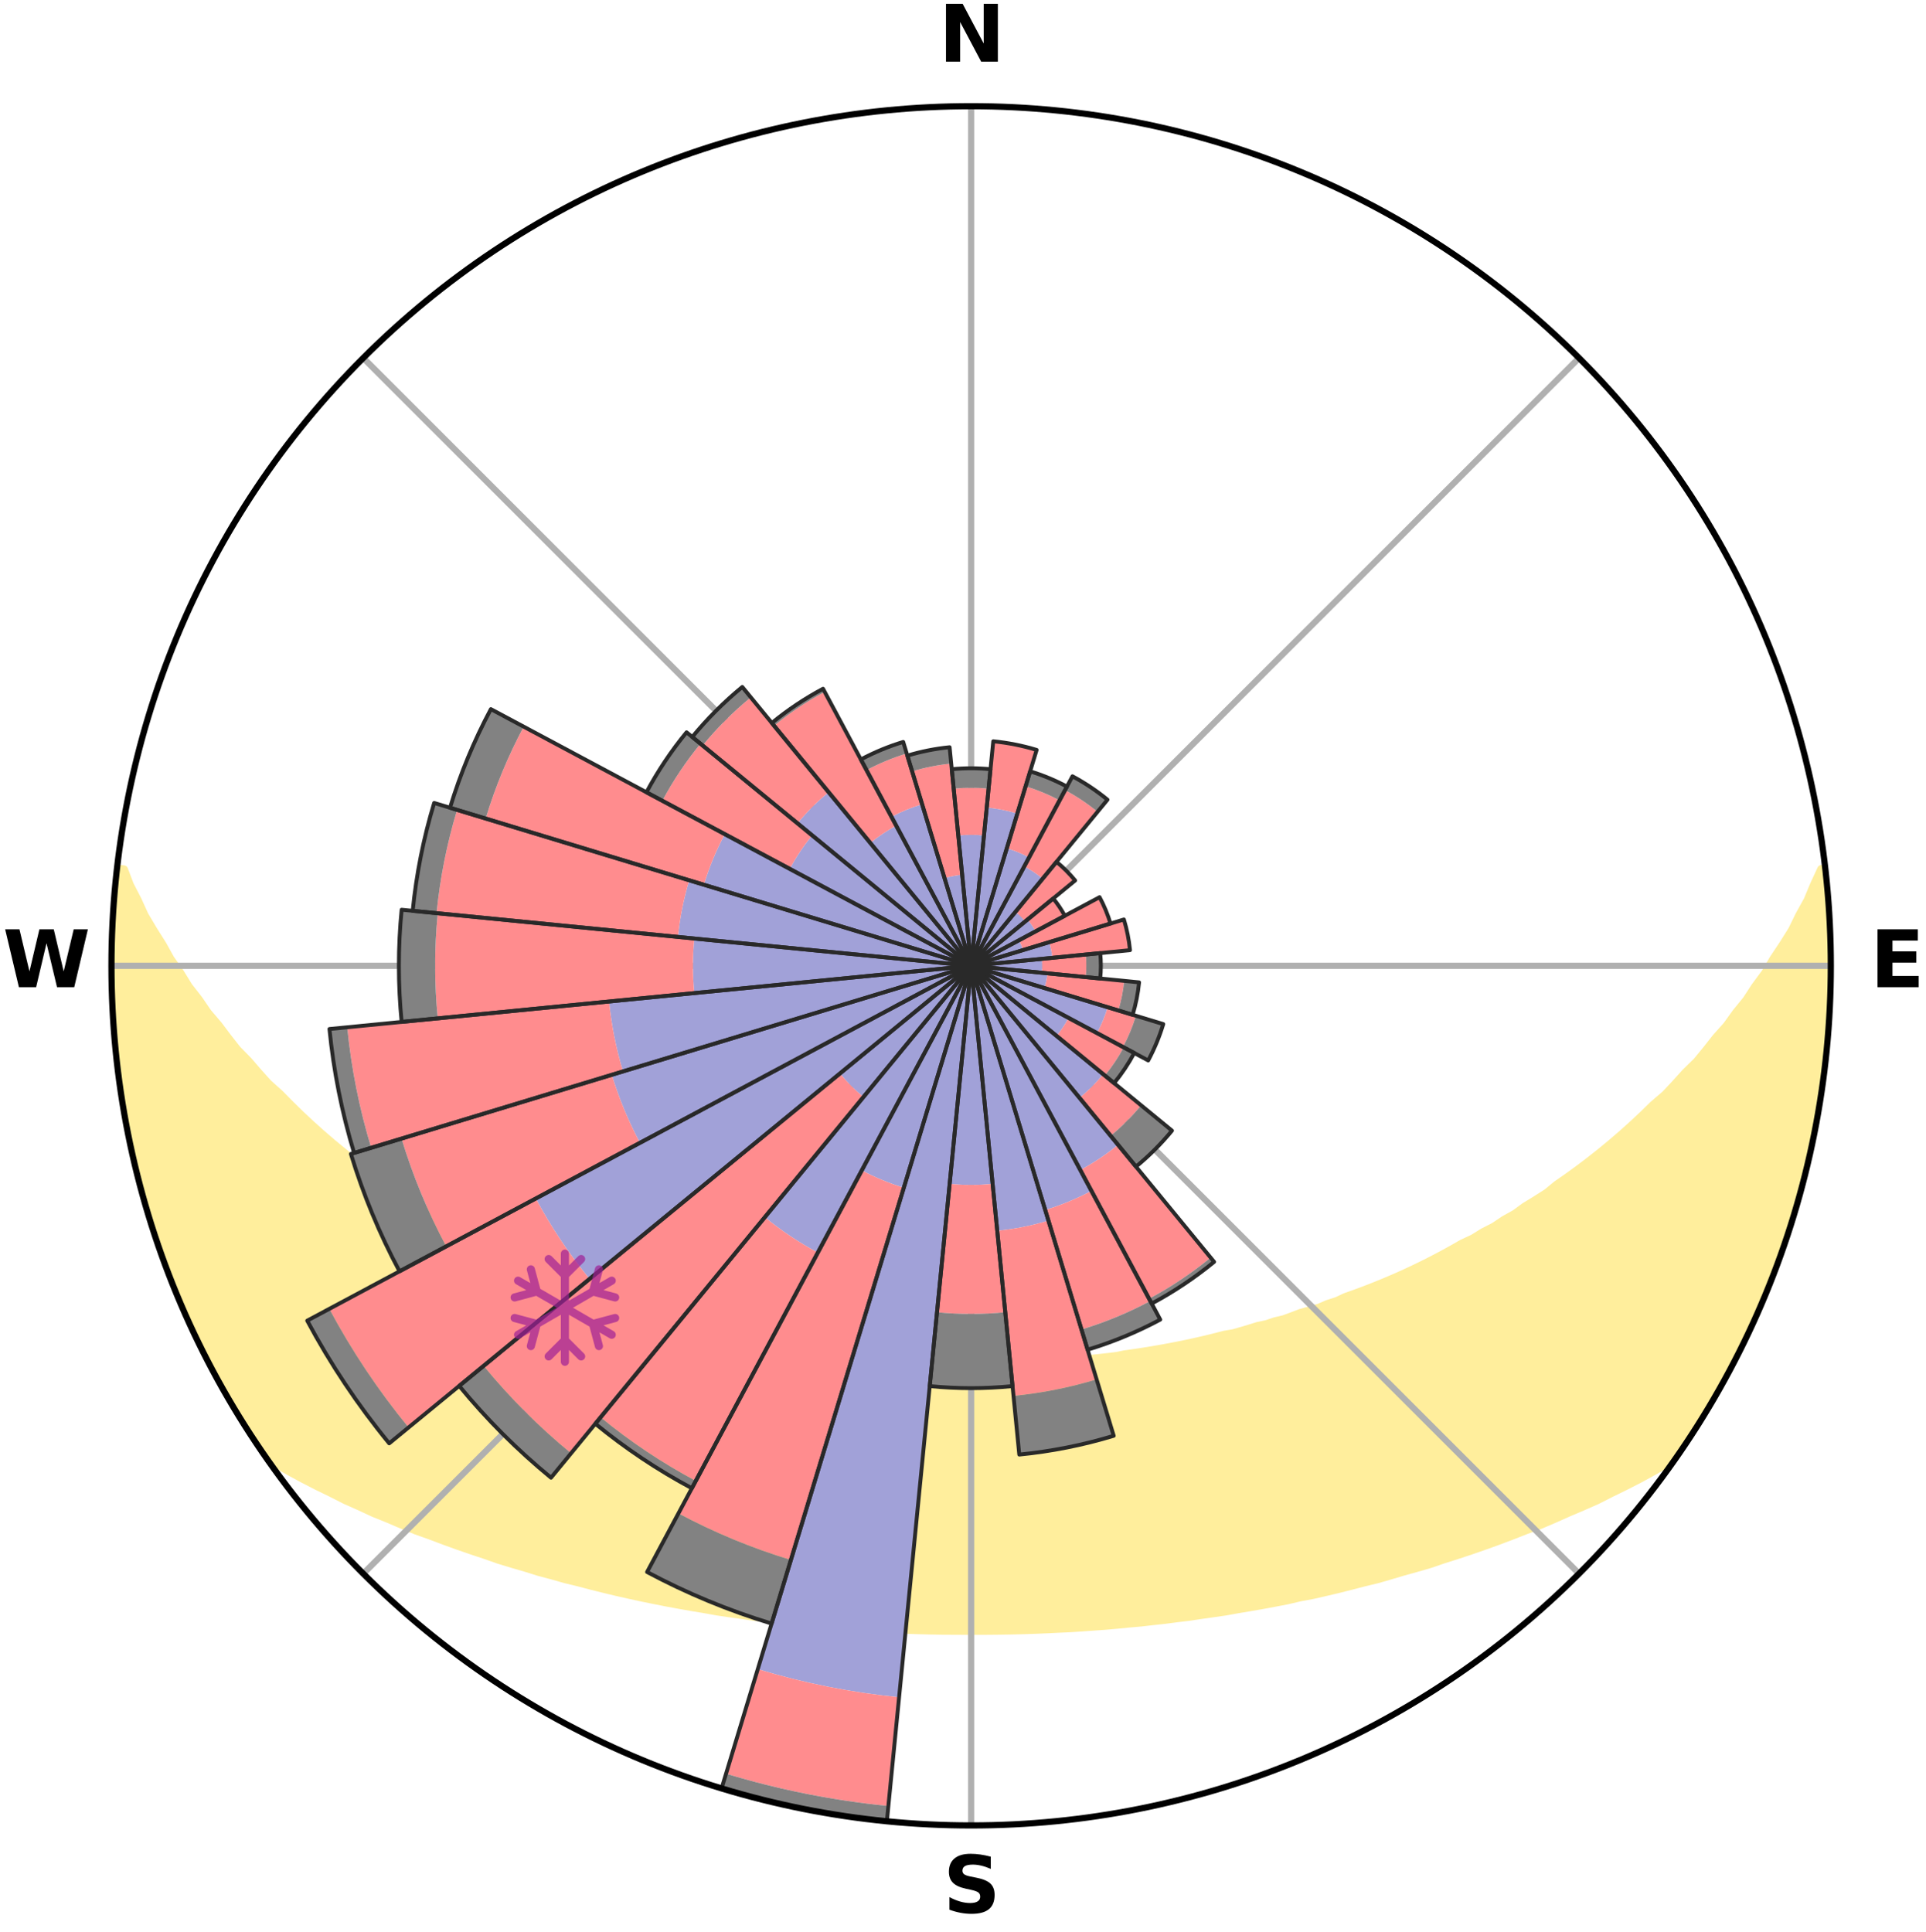 <?xml version="1.0" encoding="utf-8" standalone="no"?>
<!DOCTYPE svg PUBLIC "-//W3C//DTD SVG 1.1//EN"
  "http://www.w3.org/Graphics/SVG/1.1/DTD/svg11.dtd">
<svg xmlns:xlink="http://www.w3.org/1999/xlink" width="248.41pt" height="249.158pt" viewBox="0 0 248.41 249.158" xmlns="http://www.w3.org/2000/svg" version="1.1">
 <title>Ski Rose for Saint-Luc - Chandolin</title>
 <defs>
  <style type="text/css">*{stroke-linejoin: round; stroke-linecap: butt}</style>
 </defs>
 <g id="figure_1">
  <g id="patch_1">
   <path d="M 0 249.158 
L 248.41 249.158 
L 248.41 0 
L 0 0 
z
" style="fill: #ffffff"/>
  </g>
  <g id="axes_1">
   <g id="patch_2">
    <path d="M 236.135 124.579 
C 236.135 110.018 233.267 95.599 227.695 82.147 
C 222.122 68.695 213.955 56.471 203.659 46.175 
C 193.363 35.879 181.139 27.711 167.687 22.139 
C 154.235 16.567 139.815 13.699 125.255 13.699 
C 110.694 13.699 96.275 16.567 82.823 22.139 
C 69.371 27.711 57.147 35.879 46.851 46.175 
C 36.555 56.471 28.387 68.695 22.815 82.147 
C 17.243 95.599 14.375 110.018 14.375 124.579 
C 14.375 139.14 17.243 153.559 22.815 167.011 
C 28.387 180.463 36.555 192.687 46.851 202.983 
C 57.147 213.279 69.371 221.447 82.823 227.019 
C 96.275 232.591 110.694 235.459 125.255 235.459 
C 139.815 235.459 154.235 232.591 167.687 227.019 
C 181.139 221.447 193.363 213.279 203.659 202.983 
C 213.955 192.687 222.122 180.463 227.695 167.011 
C 233.267 153.559 236.135 139.14 236.135 124.579 
M 125.255 124.579 
C 125.255 124.579 125.255 124.579 125.255 124.579 
C 125.255 124.579 125.255 124.579 125.255 124.579 
C 125.255 124.579 125.255 124.579 125.255 124.579 
C 125.255 124.579 125.255 124.579 125.255 124.579 
C 125.255 124.579 125.255 124.579 125.255 124.579 
C 125.255 124.579 125.255 124.579 125.255 124.579 
C 125.255 124.579 125.255 124.579 125.255 124.579 
C 125.255 124.579 125.255 124.579 125.255 124.579 
C 125.255 124.579 125.255 124.579 125.255 124.579 
C 125.255 124.579 125.255 124.579 125.255 124.579 
C 125.255 124.579 125.255 124.579 125.255 124.579 
C 125.255 124.579 125.255 124.579 125.255 124.579 
C 125.255 124.579 125.255 124.579 125.255 124.579 
C 125.255 124.579 125.255 124.579 125.255 124.579 
C 125.255 124.579 125.255 124.579 125.255 124.579 
C 125.255 124.579 125.255 124.579 125.255 124.579 
z
" style="fill: #ffffff"/>
   </g>
   <g id="PolyCollection_1">
    <defs>
     <path id="m2a5348d844" d="M 235.257 -137.112 
L 234.891 -137.071 
L 233.955 -135.046 
L 233.134 -133.069 
L 232.052 -131.111 
L 231.122 -129.201 
L 229.94 -127.32 
L 228.717 -125.482 
L 227.666 -123.685 
L 226.371 -121.931 
L 225.255 -120.213 
L 223.899 -118.546 
L 222.726 -116.908 
L 221.317 -115.329 
L 220.093 -113.774 
L 218.846 -112.258 
L 217.37 -110.812 
L 216.081 -109.38 
L 214.774 -107.988 
L 213.245 -106.677 
L 211.905 -105.369 
L 210.55 -104.101 
L 209.182 -102.874 
L 207.801 -101.687 
L 206.41 -100.54 
L 205.009 -99.433 
L 203.599 -98.365 
L 202.183 -97.337 
L 200.761 -96.348 
L 199.519 -95.326 
L 198.086 -94.411 
L 196.652 -93.535 
L 195.393 -92.615 
L 193.955 -91.811 
L 192.689 -90.958 
L 191.252 -90.223 
L 189.983 -89.434 
L 188.552 -88.767 
L 187.284 -88.041 
L 186.016 -87.345 
L 184.749 -86.677 
L 183.484 -86.038 
L 182.222 -85.427 
L 180.963 -84.843 
L 179.708 -84.286 
L 178.458 -83.755 
L 177.213 -83.25 
L 175.975 -82.769 
L 174.743 -82.312 
L 173.519 -81.879 
L 172.418 -81.362 
L 171.206 -80.973 
L 170.111 -80.499 
L 168.914 -80.151 
L 167.727 -79.822 
L 166.647 -79.407 
L 165.57 -79.011 
L 164.407 -78.738 
L 163.341 -78.377 
L 162.197 -78.136 
L 161.144 -77.808 
L 160.095 -77.496 
L 159.05 -77.199 
L 157.943 -77.017 
L 156.913 -76.749 
L 155.888 -76.494 
L 154.869 -76.253 
L 153.855 -76.025 
L 152.847 -75.81 
L 151.845 -75.606 
L 150.849 -75.413 
L 149.859 -75.232 
L 148.874 -75.06 
L 147.895 -74.899 
L 146.922 -74.747 
L 145.955 -74.604 
L 144.993 -74.47 
L 144.063 -74.275 
L 143.11 -74.159 
L 142.161 -74.051 
L 141.218 -73.949 
L 140.28 -73.854 
L 139.362 -73.712 
L 138.431 -73.632 
L 137.504 -73.558 
L 136.581 -73.49 
L 135.67 -73.385 
L 134.753 -73.33 
L 133.84 -73.279 
L 132.929 -73.233 
L 132.024 -73.163 
L 131.117 -73.129 
L 130.212 -73.098 
L 129.31 -73.054 
L 128.407 -73.034 
L 127.506 -73.018 
L 126.605 -73 
L 125.705 -72.994 
L 124.805 -72.994 
L 123.904 -73.003 
L 123.004 -73.023 
L 122.103 -73.042 
L 121.201 -73.065 
L 120.297 -73.091 
L 119.395 -73.144 
L 118.488 -73.182 
L 117.58 -73.223 
L 116.674 -73.302 
L 115.761 -73.355 
L 114.845 -73.413 
L 113.935 -73.519 
L 113.014 -73.59 
L 112.088 -73.667 
L 111.158 -73.749 
L 110.241 -73.893 
L 109.304 -73.99 
L 108.363 -74.094 
L 107.416 -74.204 
L 106.465 -74.322 
L 105.507 -74.447 
L 104.576 -74.655 
L 103.61 -74.8 
L 102.639 -74.954 
L 101.662 -75.117 
L 100.68 -75.29 
L 99.692 -75.473 
L 98.698 -75.667 
L 97.698 -75.872 
L 96.692 -76.089 
L 95.681 -76.318 
L 94.664 -76.561 
L 93.641 -76.816 
L 92.546 -76.987 
L 91.509 -77.269 
L 90.468 -77.567 
L 89.421 -77.879 
L 88.288 -78.105 
L 87.229 -78.45 
L 86.165 -78.811 
L 85.006 -79.085 
L 83.931 -79.482 
L 82.753 -79.792 
L 81.669 -80.226 
L 80.476 -80.575 
L 79.383 -81.049 
L 78.175 -81.438 
L 77.076 -81.954 
L 75.855 -82.388 
L 74.627 -82.844 
L 73.391 -83.325 
L 72.15 -83.83 
L 70.903 -84.361 
L 69.791 -85.017 
L 68.538 -85.599 
L 67.135 -86.111 
L 65.873 -86.749 
L 64.609 -87.415 
L 63.344 -88.111 
L 62.079 -88.836 
L 60.651 -89.502 
L 59.385 -90.289 
L 58.121 -91.107 
L 56.688 -91.874 
L 55.429 -92.758 
L 53.997 -93.595 
L 52.566 -94.47 
L 51.32 -95.455 
L 49.896 -96.404 
L 48.477 -97.391 
L 47.064 -98.417 
L 45.658 -99.482 
L 44.26 -100.587 
L 42.871 -101.732 
L 41.493 -102.917 
L 40.128 -104.142 
L 38.776 -105.407 
L 37.439 -106.713 
L 36.118 -108.058 
L 34.608 -109.41 
L 33.322 -110.84 
L 32.057 -112.309 
L 30.604 -113.795 
L 29.383 -115.348 
L 28.186 -116.94 
L 26.806 -118.558 
L 25.663 -120.231 
L 24.338 -121.936 
L 23.256 -123.689 
L 21.997 -125.48 
L 20.983 -127.31 
L 19.801 -129.183 
L 18.664 -131.098 
L 17.781 -133.037 
L 16.758 -135.026 
L 16.001 -137.027 
L 15.203 -137.118 
L 15.203 -137.118 
L 14.94 -135.201 
L 14.766 -133.275 
L 14.751 -131.338 
L 14.523 -129.414 
L 14.51 -127.479 
L 14.412 -125.546 
L 14.464 -123.612 
L 14.432 -121.677 
L 14.481 -119.743 
L 14.628 -117.813 
L 14.875 -115.892 
L 14.903 -113.953 
L 15.142 -112.033 
L 15.411 -110.118 
L 15.606 -108.192 
L 15.936 -106.285 
L 16.295 -104.385 
L 16.684 -102.49 
L 17.008 -100.581 
L 17.458 -98.699 
L 17.938 -96.825 
L 18.447 -94.959 
L 18.986 -93.101 
L 19.556 -91.252 
L 20.155 -89.413 
L 20.784 -87.584 
L 21.444 -85.766 
L 22.134 -83.959 
L 22.856 -82.164 
L 23.609 -80.382 
L 24.393 -78.614 
L 25.211 -76.86 
L 26.061 -75.123 
L 26.956 -73.408 
L 27.82 -71.676 
L 28.785 -69.999 
L 29.739 -68.316 
L 30.744 -66.663 
L 31.754 -65.012 
L 32.806 -63.389 
L 33.879 -61.778 
L 35.37 -60.465 
L 37.182 -59.409 
L 39.021 -58.41 
L 40.871 -57.457 
L 42.732 -56.553 
L 44.534 -55.637 
L 46.396 -54.811 
L 48.2 -53.971 
L 50.06 -53.222 
L 51.859 -52.453 
L 53.654 -51.717 
L 55.492 -51.065 
L 57.275 -50.392 
L 59.052 -49.75 
L 60.822 -49.137 
L 62.584 -48.553 
L 64.299 -47.947 
L 66.046 -47.417 
L 67.785 -46.912 
L 69.476 -46.38 
L 71.197 -45.925 
L 72.878 -45.446 
L 74.581 -45.036 
L 76.242 -44.597 
L 77.9 -44.186 
L 79.547 -43.79 
L 81.189 -43.42 
L 82.821 -43.065 
L 84.448 -42.734 
L 86.065 -42.415 
L 87.676 -42.121 
L 89.277 -41.837 
L 90.874 -41.575 
L 92.446 -41.289 
L 94.026 -41.054 
L 95.601 -40.839 
L 97.157 -40.602 
L 98.716 -40.409 
L 100.261 -40.203 
L 101.811 -40.044 
L 103.347 -39.866 
L 104.878 -39.703 
L 106.41 -39.574 
L 107.933 -39.437 
L 109.452 -39.314 
L 110.972 -39.226 
L 112.484 -39.128 
L 113.994 -39.042 
L 115.501 -38.968 
L 117.006 -38.914 
L 118.509 -38.863 
L 120.01 -38.824 
L 121.51 -38.797 
L 123.008 -38.789 
L 124.506 -38.782 
L 126.004 -38.78 
L 127.501 -38.785 
L 129 -38.801 
L 130.5 -38.827 
L 132.001 -38.865 
L 133.503 -38.916 
L 135.008 -38.978 
L 136.515 -39.053 
L 138.027 -39.12 
L 139.539 -39.218 
L 141.055 -39.329 
L 142.577 -39.436 
L 144.1 -39.572 
L 145.627 -39.722 
L 147.166 -39.856 
L 148.702 -40.033 
L 150.249 -40.199 
L 151.795 -40.405 
L 153.357 -40.59 
L 154.913 -40.827 
L 156.486 -41.049 
L 158.068 -41.277 
L 159.641 -41.562 
L 161.235 -41.83 
L 162.839 -42.107 
L 164.448 -42.408 
L 166.068 -42.72 
L 167.671 -43.098 
L 169.328 -43.406 
L 170.968 -43.782 
L 172.619 -44.171 
L 174.273 -44.589 
L 175.939 -45.021 
L 177.642 -45.431 
L 179.319 -45.915 
L 181.007 -46.418 
L 182.736 -46.897 
L 184.475 -47.401 
L 186.179 -47.986 
L 187.934 -48.543 
L 189.697 -49.127 
L 191.467 -49.74 
L 193.244 -50.382 
L 195.027 -51.054 
L 196.816 -51.758 
L 198.666 -52.438 
L 200.465 -53.207 
L 202.267 -54.01 
L 204.126 -54.8 
L 205.992 -55.623 
L 207.795 -56.538 
L 209.652 -57.447 
L 211.506 -58.396 
L 213.34 -59.399 
L 215.157 -60.452 
L 216.632 -61.777 
L 217.7 -63.391 
L 218.755 -65.013 
L 219.756 -66.669 
L 220.781 -68.31 
L 221.755 -69.982 
L 222.604 -71.723 
L 223.521 -73.425 
L 224.387 -75.154 
L 225.327 -76.847 
L 226.116 -78.614 
L 226.893 -80.386 
L 227.694 -82.147 
L 228.357 -83.966 
L 229.071 -85.764 
L 229.738 -87.58 
L 230.357 -89.412 
L 230.996 -91.239 
L 231.516 -93.103 
L 231.991 -94.979 
L 232.591 -96.82 
L 232.977 -98.717 
L 233.493 -100.583 
L 233.791 -102.497 
L 234.193 -104.389 
L 234.589 -106.283 
L 234.765 -108.213 
L 235.08 -110.12 
L 235.336 -112.037 
L 235.575 -113.956 
L 235.777 -115.881 
L 235.926 -117.81 
L 235.884 -119.749 
L 235.963 -121.68 
L 236.019 -123.612 
L 236.039 -125.546 
L 236.015 -127.479 
L 235.968 -129.413 
L 235.887 -131.346 
L 235.773 -133.277 
L 235.616 -135.206 
L 235.257 -137.112 
z
" style="stroke: #ffee9c"/>
    </defs>
    <g clip-path="url(#p8beb313b37)">
     <use xlink:href="#m2a5348d844" x="0" y="249.158" style="fill: #ffee9c; stroke: #ffee9c"/>
    </g>
   </g>
   <g id="matplotlib.axis_1">
    <g id="xtick_1">
     <g id="line2d_1">
      <path d="M 125.255 124.579 
L 125.255 13.699 
" clip-path="url(#p8beb313b37)" style="fill: none; stroke: #b0b0b0; stroke-width: 0.8; stroke-linecap: square"/>
     </g>
     <g id="text_1">
      <!-- N -->
      <g transform="translate(121.07 7.958) scale(0.1 -0.1)">
       <defs>
        <path id="DejaVuSans-Bold-4e" d="M 588 4666 
L 1931 4666 
L 3628 1466 
L 3628 4666 
L 4769 4666 
L 4769 0 
L 3425 0 
L 1728 3200 
L 1728 0 
L 588 0 
L 588 4666 
z
" transform="scale(0.016)"/>
       </defs>
       <use xlink:href="#DejaVuSans-Bold-4e"/>
      </g>
     </g>
    </g>
    <g id="xtick_2">
     <g id="line2d_2">
      <path d="M 125.255 124.579 
L 203.659 46.175 
" clip-path="url(#p8beb313b37)" style="fill: none; stroke: #b0b0b0; stroke-width: 0.8; stroke-linecap: square"/>
     </g>
    </g>
    <g id="xtick_3">
     <g id="line2d_3">
      <path d="M 125.255 124.579 
L 236.135 124.579 
" clip-path="url(#p8beb313b37)" style="fill: none; stroke: #b0b0b0; stroke-width: 0.8; stroke-linecap: square"/>
     </g>
     <g id="text_2">
      <!-- E -->
      <g transform="translate(241.219 127.338) scale(0.1 -0.1)">
       <defs>
        <path id="DejaVuSans-Bold-45" d="M 588 4666 
L 3834 4666 
L 3834 3756 
L 1791 3756 
L 1791 2888 
L 3713 2888 
L 3713 1978 
L 1791 1978 
L 1791 909 
L 3903 909 
L 3903 0 
L 588 0 
L 588 4666 
z
" transform="scale(0.016)"/>
       </defs>
       <use xlink:href="#DejaVuSans-Bold-45"/>
      </g>
     </g>
    </g>
    <g id="xtick_4">
     <g id="line2d_4">
      <path d="M 125.255 124.579 
L 203.659 202.983 
" clip-path="url(#p8beb313b37)" style="fill: none; stroke: #b0b0b0; stroke-width: 0.8; stroke-linecap: square"/>
     </g>
    </g>
    <g id="xtick_5">
     <g id="line2d_5">
      <path d="M 125.255 124.579 
L 125.255 235.459 
" clip-path="url(#p8beb313b37)" style="fill: none; stroke: #b0b0b0; stroke-width: 0.8; stroke-linecap: square"/>
     </g>
     <g id="text_3">
      <!-- S -->
      <g transform="translate(121.654 246.718) scale(0.1 -0.1)">
       <defs>
        <path id="DejaVuSans-Bold-53" d="M 3834 4519 
L 3834 3531 
Q 3450 3703 3084 3790 
Q 2719 3878 2394 3878 
Q 1963 3878 1756 3759 
Q 1550 3641 1550 3391 
Q 1550 3203 1689 3098 
Q 1828 2994 2194 2919 
L 2706 2816 
Q 3484 2659 3812 2340 
Q 4141 2022 4141 1434 
Q 4141 663 3683 286 
Q 3225 -91 2284 -91 
Q 1841 -91 1394 -6 
Q 947 78 500 244 
L 500 1259 
Q 947 1022 1364 901 
Q 1781 781 2169 781 
Q 2563 781 2772 912 
Q 2981 1044 2981 1288 
Q 2981 1506 2839 1625 
Q 2697 1744 2272 1838 
L 1806 1941 
Q 1106 2091 782 2419 
Q 459 2747 459 3303 
Q 459 4000 909 4375 
Q 1359 4750 2203 4750 
Q 2588 4750 2994 4692 
Q 3400 4634 3834 4519 
z
" transform="scale(0.016)"/>
       </defs>
       <use xlink:href="#DejaVuSans-Bold-53"/>
      </g>
     </g>
    </g>
    <g id="xtick_6">
     <g id="line2d_6">
      <path d="M 125.255 124.579 
L 46.851 202.983 
" clip-path="url(#p8beb313b37)" style="fill: none; stroke: #b0b0b0; stroke-width: 0.8; stroke-linecap: square"/>
     </g>
    </g>
    <g id="xtick_7">
     <g id="line2d_7">
      <path d="M 125.255 124.579 
L 14.375 124.579 
" clip-path="url(#p8beb313b37)" style="fill: none; stroke: #b0b0b0; stroke-width: 0.8; stroke-linecap: square"/>
     </g>
     <g id="text_4">
      <!-- W -->
      <g transform="translate(0.36 127.338) scale(0.1 -0.1)">
       <defs>
        <path id="DejaVuSans-Bold-57" d="M 191 4666 
L 1344 4666 
L 2150 1275 
L 2950 4666 
L 4109 4666 
L 4909 1275 
L 5716 4666 
L 6859 4666 
L 5759 0 
L 4372 0 
L 3525 3547 
L 2688 0 
L 1300 0 
L 191 4666 
z
" transform="scale(0.016)"/>
       </defs>
       <use xlink:href="#DejaVuSans-Bold-57"/>
      </g>
     </g>
    </g>
    <g id="xtick_8">
     <g id="line2d_8">
      <path d="M 125.255 124.579 
L 46.851 46.175 
" clip-path="url(#p8beb313b37)" style="fill: none; stroke: #b0b0b0; stroke-width: 0.8; stroke-linecap: square"/>
     </g>
    </g>
   </g>
   <g id="matplotlib.axis_2"/>
   <g id="patch_3">
    <path d="M 125.255 124.579 
C 125.255 124.579 125.255 124.579 125.255 124.579 
C 125.255 124.579 125.255 124.579 125.255 124.579 
L 125.255 124.579 
C 125.255 124.579 125.255 124.579 125.255 124.579 
C 125.255 124.579 125.255 124.579 125.255 124.579 
z
" clip-path="url(#p8beb313b37)" style="fill: #d9d9d9"/>
   </g>
   <g id="patch_4">
    <path d="M 125.255 124.579 
C 125.255 124.579 125.255 124.579 125.255 124.579 
C 125.255 124.579 125.255 124.579 125.255 124.579 
L 125.255 124.579 
C 125.255 124.579 125.255 124.579 125.255 124.579 
C 125.255 124.579 125.255 124.579 125.255 124.579 
z
" clip-path="url(#p8beb313b37)" style="fill: #d9d9d9"/>
   </g>
   <g id="patch_5">
    <path d="M 125.255 124.579 
C 125.255 124.579 125.255 124.579 125.255 124.579 
C 125.255 124.579 125.255 124.579 125.255 124.579 
L 125.255 124.579 
C 125.255 124.579 125.255 124.579 125.255 124.579 
C 125.255 124.579 125.255 124.579 125.255 124.579 
z
" clip-path="url(#p8beb313b37)" style="fill: #d9d9d9"/>
   </g>
   <g id="patch_6">
    <path d="M 125.255 124.579 
C 125.255 124.579 125.255 124.579 125.255 124.579 
C 125.255 124.579 125.255 124.579 125.255 124.579 
L 125.255 124.579 
C 125.255 124.579 125.255 124.579 125.255 124.579 
C 125.255 124.579 125.255 124.579 125.255 124.579 
z
" clip-path="url(#p8beb313b37)" style="fill: #d9d9d9"/>
   </g>
   <g id="patch_7">
    <path d="M 125.255 124.579 
C 125.255 124.579 125.255 124.579 125.255 124.579 
C 125.255 124.579 125.255 124.579 125.255 124.579 
L 125.255 124.579 
C 125.255 124.579 125.255 124.579 125.255 124.579 
C 125.255 124.579 125.255 124.579 125.255 124.579 
z
" clip-path="url(#p8beb313b37)" style="fill: #d9d9d9"/>
   </g>
   <g id="patch_8">
    <path d="M 125.255 124.579 
C 125.255 124.579 125.255 124.579 125.255 124.579 
C 125.255 124.579 125.255 124.579 125.255 124.579 
L 125.255 124.579 
C 125.255 124.579 125.255 124.579 125.255 124.579 
C 125.255 124.579 125.255 124.579 125.255 124.579 
z
" clip-path="url(#p8beb313b37)" style="fill: #d9d9d9"/>
   </g>
   <g id="patch_9">
    <path d="M 125.255 124.579 
C 125.255 124.579 125.255 124.579 125.255 124.579 
C 125.255 124.579 125.255 124.579 125.255 124.579 
L 125.255 124.579 
C 125.255 124.579 125.255 124.579 125.255 124.579 
C 125.255 124.579 125.255 124.579 125.255 124.579 
z
" clip-path="url(#p8beb313b37)" style="fill: #d9d9d9"/>
   </g>
   <g id="patch_10">
    <path d="M 125.255 124.579 
C 125.255 124.579 125.255 124.579 125.255 124.579 
C 125.255 124.579 125.255 124.579 125.255 124.579 
L 125.255 124.579 
C 125.255 124.579 125.255 124.579 125.255 124.579 
C 125.255 124.579 125.255 124.579 125.255 124.579 
z
" clip-path="url(#p8beb313b37)" style="fill: #d9d9d9"/>
   </g>
   <g id="patch_11">
    <path d="M 125.255 124.579 
C 125.255 124.579 125.255 124.579 125.255 124.579 
C 125.255 124.579 125.255 124.579 125.255 124.579 
L 125.255 124.579 
C 125.255 124.579 125.255 124.579 125.255 124.579 
C 125.255 124.579 125.255 124.579 125.255 124.579 
z
" clip-path="url(#p8beb313b37)" style="fill: #d9d9d9"/>
   </g>
   <g id="patch_12">
    <path d="M 125.255 124.579 
C 125.255 124.579 125.255 124.579 125.255 124.579 
C 125.255 124.579 125.255 124.579 125.255 124.579 
L 125.255 124.579 
C 125.255 124.579 125.255 124.579 125.255 124.579 
C 125.255 124.579 125.255 124.579 125.255 124.579 
z
" clip-path="url(#p8beb313b37)" style="fill: #d9d9d9"/>
   </g>
   <g id="patch_13">
    <path d="M 125.255 124.579 
C 125.255 124.579 125.255 124.579 125.255 124.579 
C 125.255 124.579 125.255 124.579 125.255 124.579 
L 125.255 124.579 
C 125.255 124.579 125.255 124.579 125.255 124.579 
C 125.255 124.579 125.255 124.579 125.255 124.579 
z
" clip-path="url(#p8beb313b37)" style="fill: #d9d9d9"/>
   </g>
   <g id="patch_14">
    <path d="M 125.255 124.579 
C 125.255 124.579 125.255 124.579 125.255 124.579 
C 125.255 124.579 125.255 124.579 125.255 124.579 
L 125.255 124.579 
C 125.255 124.579 125.255 124.579 125.255 124.579 
C 125.255 124.579 125.255 124.579 125.255 124.579 
z
" clip-path="url(#p8beb313b37)" style="fill: #d9d9d9"/>
   </g>
   <g id="patch_15">
    <path d="M 125.255 124.579 
C 125.255 124.579 125.255 124.579 125.255 124.579 
C 125.255 124.579 125.255 124.579 125.255 124.579 
L 125.255 124.579 
C 125.255 124.579 125.255 124.579 125.255 124.579 
C 125.255 124.579 125.255 124.579 125.255 124.579 
z
" clip-path="url(#p8beb313b37)" style="fill: #d9d9d9"/>
   </g>
   <g id="patch_16">
    <path d="M 125.255 124.579 
C 125.255 124.579 125.255 124.579 125.255 124.579 
C 125.255 124.579 125.255 124.579 125.255 124.579 
L 125.255 124.579 
C 125.255 124.579 125.255 124.579 125.255 124.579 
C 125.255 124.579 125.255 124.579 125.255 124.579 
z
" clip-path="url(#p8beb313b37)" style="fill: #d9d9d9"/>
   </g>
   <g id="patch_17">
    <path d="M 125.255 124.579 
C 125.255 124.579 125.255 124.579 125.255 124.579 
C 125.255 124.579 125.255 124.579 125.255 124.579 
L 125.255 124.579 
C 125.255 124.579 125.255 124.579 125.255 124.579 
C 125.255 124.579 125.255 124.579 125.255 124.579 
z
" clip-path="url(#p8beb313b37)" style="fill: #d9d9d9"/>
   </g>
   <g id="patch_18">
    <path d="M 125.255 124.579 
C 125.255 124.579 125.255 124.579 125.255 124.579 
C 125.255 124.579 125.255 124.579 125.255 124.579 
L 125.255 124.579 
C 125.255 124.579 125.255 124.579 125.255 124.579 
C 125.255 124.579 125.255 124.579 125.255 124.579 
z
" clip-path="url(#p8beb313b37)" style="fill: #d9d9d9"/>
   </g>
   <g id="patch_19">
    <path d="M 125.255 124.579 
C 125.255 124.579 125.255 124.579 125.255 124.579 
C 125.255 124.579 125.255 124.579 125.255 124.579 
L 125.255 124.579 
C 125.255 124.579 125.255 124.579 125.255 124.579 
C 125.255 124.579 125.255 124.579 125.255 124.579 
z
" clip-path="url(#p8beb313b37)" style="fill: #d9d9d9"/>
   </g>
   <g id="patch_20">
    <path d="M 125.255 124.579 
C 125.255 124.579 125.255 124.579 125.255 124.579 
C 125.255 124.579 125.255 124.579 125.255 124.579 
L 125.255 124.579 
C 125.255 124.579 125.255 124.579 125.255 124.579 
C 125.255 124.579 125.255 124.579 125.255 124.579 
z
" clip-path="url(#p8beb313b37)" style="fill: #d9d9d9"/>
   </g>
   <g id="patch_21">
    <path d="M 125.255 124.579 
C 125.255 124.579 125.255 124.579 125.255 124.579 
C 125.255 124.579 125.255 124.579 125.255 124.579 
L 125.255 124.579 
C 125.255 124.579 125.255 124.579 125.255 124.579 
C 125.255 124.579 125.255 124.579 125.255 124.579 
z
" clip-path="url(#p8beb313b37)" style="fill: #d9d9d9"/>
   </g>
   <g id="patch_22">
    <path d="M 125.255 124.579 
C 125.255 124.579 125.255 124.579 125.255 124.579 
C 125.255 124.579 125.255 124.579 125.255 124.579 
L 125.255 124.579 
C 125.255 124.579 125.255 124.579 125.255 124.579 
C 125.255 124.579 125.255 124.579 125.255 124.579 
z
" clip-path="url(#p8beb313b37)" style="fill: #d9d9d9"/>
   </g>
   <g id="patch_23">
    <path d="M 125.255 124.579 
C 125.255 124.579 125.255 124.579 125.255 124.579 
C 125.255 124.579 125.255 124.579 125.255 124.579 
L 125.255 124.579 
C 125.255 124.579 125.255 124.579 125.255 124.579 
C 125.255 124.579 125.255 124.579 125.255 124.579 
z
" clip-path="url(#p8beb313b37)" style="fill: #d9d9d9"/>
   </g>
   <g id="patch_24">
    <path d="M 125.255 124.579 
C 125.255 124.579 125.255 124.579 125.255 124.579 
C 125.255 124.579 125.255 124.579 125.255 124.579 
L 125.255 124.579 
C 125.255 124.579 125.255 124.579 125.255 124.579 
C 125.255 124.579 125.255 124.579 125.255 124.579 
z
" clip-path="url(#p8beb313b37)" style="fill: #d9d9d9"/>
   </g>
   <g id="patch_25">
    <path d="M 125.255 124.579 
C 125.255 124.579 125.255 124.579 125.255 124.579 
C 125.255 124.579 125.255 124.579 125.255 124.579 
L 125.255 124.579 
C 125.255 124.579 125.255 124.579 125.255 124.579 
C 125.255 124.579 125.255 124.579 125.255 124.579 
z
" clip-path="url(#p8beb313b37)" style="fill: #d9d9d9"/>
   </g>
   <g id="patch_26">
    <path d="M 125.255 124.579 
C 125.255 124.579 125.255 124.579 125.255 124.579 
C 125.255 124.579 125.255 124.579 125.255 124.579 
L 125.255 124.579 
C 125.255 124.579 125.255 124.579 125.255 124.579 
C 125.255 124.579 125.255 124.579 125.255 124.579 
z
" clip-path="url(#p8beb313b37)" style="fill: #d9d9d9"/>
   </g>
   <g id="patch_27">
    <path d="M 125.255 124.579 
C 125.255 124.579 125.255 124.579 125.255 124.579 
C 125.255 124.579 125.255 124.579 125.255 124.579 
L 125.255 124.579 
C 125.255 124.579 125.255 124.579 125.255 124.579 
C 125.255 124.579 125.255 124.579 125.255 124.579 
z
" clip-path="url(#p8beb313b37)" style="fill: #d9d9d9"/>
   </g>
   <g id="patch_28">
    <path d="M 125.255 124.579 
C 125.255 124.579 125.255 124.579 125.255 124.579 
C 125.255 124.579 125.255 124.579 125.255 124.579 
L 125.255 124.579 
C 125.255 124.579 125.255 124.579 125.255 124.579 
C 125.255 124.579 125.255 124.579 125.255 124.579 
z
" clip-path="url(#p8beb313b37)" style="fill: #d9d9d9"/>
   </g>
   <g id="patch_29">
    <path d="M 125.255 124.579 
C 125.255 124.579 125.255 124.579 125.255 124.579 
C 125.255 124.579 125.255 124.579 125.255 124.579 
L 125.255 124.579 
C 125.255 124.579 125.255 124.579 125.255 124.579 
C 125.255 124.579 125.255 124.579 125.255 124.579 
z
" clip-path="url(#p8beb313b37)" style="fill: #d9d9d9"/>
   </g>
   <g id="patch_30">
    <path d="M 125.255 124.579 
C 125.255 124.579 125.255 124.579 125.255 124.579 
C 125.255 124.579 125.255 124.579 125.255 124.579 
L 125.255 124.579 
C 125.255 124.579 125.255 124.579 125.255 124.579 
C 125.255 124.579 125.255 124.579 125.255 124.579 
z
" clip-path="url(#p8beb313b37)" style="fill: #d9d9d9"/>
   </g>
   <g id="patch_31">
    <path d="M 125.255 124.579 
C 125.255 124.579 125.255 124.579 125.255 124.579 
C 125.255 124.579 125.255 124.579 125.255 124.579 
L 125.255 124.579 
C 125.255 124.579 125.255 124.579 125.255 124.579 
C 125.255 124.579 125.255 124.579 125.255 124.579 
z
" clip-path="url(#p8beb313b37)" style="fill: #d9d9d9"/>
   </g>
   <g id="patch_32">
    <path d="M 125.255 124.579 
C 125.255 124.579 125.255 124.579 125.255 124.579 
C 125.255 124.579 125.255 124.579 125.255 124.579 
L 125.255 124.579 
C 125.255 124.579 125.255 124.579 125.255 124.579 
C 125.255 124.579 125.255 124.579 125.255 124.579 
z
" clip-path="url(#p8beb313b37)" style="fill: #d9d9d9"/>
   </g>
   <g id="patch_33">
    <path d="M 125.255 124.579 
C 125.255 124.579 125.255 124.579 125.255 124.579 
C 125.255 124.579 125.255 124.579 125.255 124.579 
L 125.255 124.579 
C 125.255 124.579 125.255 124.579 125.255 124.579 
C 125.255 124.579 125.255 124.579 125.255 124.579 
z
" clip-path="url(#p8beb313b37)" style="fill: #d9d9d9"/>
   </g>
   <g id="patch_34">
    <path d="M 125.255 124.579 
C 125.255 124.579 125.255 124.579 125.255 124.579 
C 125.255 124.579 125.255 124.579 125.255 124.579 
L 125.255 124.579 
C 125.255 124.579 125.255 124.579 125.255 124.579 
C 125.255 124.579 125.255 124.579 125.255 124.579 
z
" clip-path="url(#p8beb313b37)" style="fill: #d9d9d9"/>
   </g>
   <g id="patch_35">
    <path d="M 125.255 124.579 
C 125.255 124.579 125.255 124.579 125.255 124.579 
C 125.255 124.579 125.255 124.579 125.255 124.579 
L 126.911 107.767 
C 126.36 107.712 125.808 107.685 125.255 107.685 
C 124.702 107.685 124.149 107.712 123.599 107.767 
z
" clip-path="url(#p8beb313b37)" style="fill: #a1a1d8"/>
   </g>
   <g id="patch_36">
    <path d="M 125.255 124.579 
C 125.255 124.579 125.255 124.579 125.255 124.579 
C 125.255 124.579 125.255 124.579 125.255 124.579 
L 131.212 104.94 
C 130.569 104.745 129.917 104.582 129.259 104.451 
C 128.6 104.32 127.935 104.221 127.266 104.155 
z
" clip-path="url(#p8beb313b37)" style="fill: #a1a1d8"/>
   </g>
   <g id="patch_37">
    <path d="M 125.255 124.579 
C 125.255 124.579 125.255 124.579 125.255 124.579 
C 125.255 124.579 125.255 124.579 125.255 124.579 
L 132.727 110.601 
C 132.269 110.356 131.8 110.134 131.32 109.935 
C 130.841 109.737 130.352 109.562 129.856 109.411 
z
" clip-path="url(#p8beb313b37)" style="fill: #a1a1d8"/>
   </g>
   <g id="patch_38">
    <path d="M 125.255 124.579 
C 125.255 124.579 125.255 124.579 125.255 124.579 
C 125.255 124.579 125.255 124.579 125.255 124.579 
L 134.481 113.337 
C 134.113 113.035 133.731 112.751 133.335 112.487 
C 132.939 112.222 132.53 111.977 132.111 111.753 
z
" clip-path="url(#p8beb313b37)" style="fill: #a1a1d8"/>
   </g>
   <g id="patch_39">
    <path d="M 125.255 124.579 
C 125.255 124.579 125.255 124.579 125.255 124.579 
C 125.255 124.579 125.255 124.579 125.255 124.579 
L 132.224 118.86 
C 132.037 118.632 131.838 118.413 131.63 118.204 
C 131.421 117.995 131.202 117.797 130.974 117.61 
z
" clip-path="url(#p8beb313b37)" style="fill: #a1a1d8"/>
   </g>
   <g id="patch_40">
    <path d="M 125.255 124.579 
C 125.255 124.579 125.255 124.579 125.255 124.579 
C 125.255 124.579 125.255 124.579 125.255 124.579 
L 133.559 120.14 
C 133.414 119.868 133.256 119.604 133.084 119.348 
C 132.913 119.091 132.729 118.844 132.534 118.605 
z
" clip-path="url(#p8beb313b37)" style="fill: #a1a1d8"/>
   </g>
   <g id="patch_41">
    <path d="M 125.255 124.579 
C 125.255 124.579 125.255 124.579 125.255 124.579 
C 125.255 124.579 125.255 124.579 125.255 124.579 
L 131.95 122.548 
C 131.884 122.329 131.806 122.113 131.719 121.902 
C 131.631 121.69 131.533 121.483 131.425 121.281 
z
" clip-path="url(#p8beb313b37)" style="fill: #a1a1d8"/>
   </g>
   <g id="patch_42">
    <path d="M 125.255 124.579 
C 125.255 124.579 125.255 124.579 125.255 124.579 
C 125.255 124.579 125.255 124.579 125.255 124.579 
L 135.732 123.547 
C 135.698 123.204 135.648 122.863 135.58 122.525 
C 135.513 122.187 135.429 121.853 135.329 121.523 
z
" clip-path="url(#p8beb313b37)" style="fill: #a1a1d8"/>
   </g>
   <g id="patch_43">
    <path d="M 125.255 124.579 
C 125.255 124.579 125.255 124.579 125.255 124.579 
C 125.255 124.579 125.255 124.579 125.255 124.579 
L 134.379 125.478 
C 134.408 125.179 134.423 124.879 134.423 124.579 
C 134.423 124.279 134.408 123.979 134.379 123.68 
z
" clip-path="url(#p8beb313b37)" style="fill: #a1a1d8"/>
   </g>
   <g id="patch_44">
    <path d="M 125.255 124.579 
C 125.255 124.579 125.255 124.579 125.255 124.579 
C 125.255 124.579 125.255 124.579 125.255 124.579 
L 134.723 127.451 
C 134.817 127.141 134.896 126.827 134.959 126.509 
C 135.023 126.192 135.07 125.871 135.102 125.549 
z
" clip-path="url(#p8beb313b37)" style="fill: #a1a1d8"/>
   </g>
   <g id="patch_45">
    <path d="M 125.255 124.579 
C 125.255 124.579 125.255 124.579 125.255 124.579 
C 125.255 124.579 125.255 124.579 125.255 124.579 
L 141.492 133.258 
C 141.776 132.727 142.034 132.181 142.265 131.625 
C 142.495 131.068 142.698 130.5 142.873 129.924 
z
" clip-path="url(#p8beb313b37)" style="fill: #a1a1d8"/>
   </g>
   <g id="patch_46">
    <path d="M 125.255 124.579 
C 125.255 124.579 125.255 124.579 125.255 124.579 
C 125.255 124.579 125.255 124.579 125.255 124.579 
L 136.274 133.622 
C 136.57 133.262 136.848 132.887 137.107 132.499 
C 137.366 132.111 137.606 131.71 137.826 131.299 
z
" clip-path="url(#p8beb313b37)" style="fill: #a1a1d8"/>
   </g>
   <g id="patch_47">
    <path d="M 125.255 124.579 
C 125.255 124.579 125.255 124.579 125.255 124.579 
C 125.255 124.579 125.255 124.579 125.255 124.579 
L 139.238 141.617 
C 139.796 141.16 140.33 140.675 140.841 140.165 
C 141.351 139.655 141.835 139.12 142.293 138.562 
z
" clip-path="url(#p8beb313b37)" style="fill: #a1a1d8"/>
   </g>
   <g id="patch_48">
    <path d="M 125.255 124.579 
C 125.255 124.579 125.255 124.579 125.255 124.579 
C 125.255 124.579 125.255 124.579 125.255 124.579 
L 139.336 150.922 
C 140.198 150.461 141.037 149.958 141.85 149.415 
C 142.663 148.872 143.448 148.289 144.204 147.669 
z
" clip-path="url(#p8beb313b37)" style="fill: #a1a1d8"/>
   </g>
   <g id="patch_49">
    <path d="M 125.255 124.579 
C 125.255 124.579 125.255 124.579 125.255 124.579 
C 125.255 124.579 125.255 124.579 125.255 124.579 
L 134.81 156.077 
C 135.841 155.764 136.856 155.401 137.851 154.989 
C 138.846 154.576 139.821 154.116 140.771 153.608 
z
" clip-path="url(#p8beb313b37)" style="fill: #a1a1d8"/>
   </g>
   <g id="patch_50">
    <path d="M 125.255 124.579 
C 125.255 124.579 125.255 124.579 125.255 124.579 
C 125.255 124.579 125.255 124.579 125.255 124.579 
L 128.621 158.757 
C 129.74 158.647 130.852 158.482 131.955 158.263 
C 133.057 158.043 134.149 157.77 135.224 157.444 
z
" clip-path="url(#p8beb313b37)" style="fill: #a1a1d8"/>
   </g>
   <g id="patch_51">
    <path d="M 125.255 124.579 
C 125.255 124.579 125.255 124.579 125.255 124.579 
C 125.255 124.579 125.255 124.579 125.255 124.579 
L 122.484 152.708 
C 123.405 152.799 124.33 152.845 125.255 152.845 
C 126.18 152.845 127.105 152.799 128.025 152.708 
z
" clip-path="url(#p8beb313b37)" style="fill: #a1a1d8"/>
   </g>
   <g id="patch_52">
    <path d="M 125.255 124.579 
C 125.255 124.579 125.255 124.579 125.255 124.579 
C 125.255 124.579 125.255 124.579 125.255 124.579 
L 97.735 215.301 
C 100.704 216.202 103.716 216.956 106.76 217.561 
C 109.803 218.167 112.874 218.622 115.962 218.927 
z
" clip-path="url(#p8beb313b37)" style="fill: #a1a1d8"/>
   </g>
   <g id="patch_53">
    <path d="M 125.255 124.579 
C 125.255 124.579 125.255 124.579 125.255 124.579 
C 125.255 124.579 125.255 124.579 125.255 124.579 
L 111.152 150.963 
C 112.016 151.425 112.902 151.844 113.806 152.218 
C 114.711 152.593 115.634 152.923 116.571 153.207 
z
" clip-path="url(#p8beb313b37)" style="fill: #a1a1d8"/>
   </g>
   <g id="patch_54">
    <path d="M 125.255 124.579 
C 125.255 124.579 125.255 124.579 125.255 124.579 
C 125.255 124.579 125.255 124.579 125.255 124.579 
L 98.644 157.004 
C 99.706 157.875 100.809 158.693 101.951 159.456 
C 103.092 160.219 104.271 160.925 105.481 161.573 
z
" clip-path="url(#p8beb313b37)" style="fill: #a1a1d8"/>
   </g>
   <g id="patch_55">
    <path d="M 125.255 124.579 
C 125.255 124.579 125.255 124.579 125.255 124.579 
C 125.255 124.579 125.255 124.579 125.255 124.579 
L 108.33 138.469 
C 108.785 139.023 109.266 139.554 109.773 140.061 
C 110.28 140.567 110.811 141.049 111.365 141.504 
z
" clip-path="url(#p8beb313b37)" style="fill: #a1a1d8"/>
   </g>
   <g id="patch_56">
    <path d="M 125.255 124.579 
C 125.255 124.579 125.255 124.579 125.255 124.579 
C 125.255 124.579 125.255 124.579 125.255 124.579 
L 69.103 154.593 
C 70.086 156.431 71.158 158.219 72.316 159.952 
C 73.473 161.685 74.716 163.36 76.038 164.97 
z
" clip-path="url(#p8beb313b37)" style="fill: #a1a1d8"/>
   </g>
   <g id="patch_57">
    <path d="M 125.255 124.579 
C 125.255 124.579 125.255 124.579 125.255 124.579 
C 125.255 124.579 125.255 124.579 125.255 124.579 
L 78.905 138.639 
C 79.365 140.156 79.899 141.65 80.506 143.115 
C 81.113 144.579 81.791 146.013 82.538 147.411 
z
" clip-path="url(#p8beb313b37)" style="fill: #a1a1d8"/>
   </g>
   <g id="patch_58">
    <path d="M 125.255 124.579 
C 125.255 124.579 125.255 124.579 125.255 124.579 
C 125.255 124.579 125.255 124.579 125.255 124.579 
L 78.556 129.178 
C 78.707 130.707 78.932 132.227 79.232 133.734 
C 79.531 135.24 79.905 136.731 80.351 138.201 
z
" clip-path="url(#p8beb313b37)" style="fill: #a1a1d8"/>
   </g>
   <g id="patch_59">
    <path d="M 125.255 124.579 
C 125.255 124.579 125.255 124.579 125.255 124.579 
C 125.255 124.579 125.255 124.579 125.255 124.579 
L 89.545 121.062 
C 89.43 122.231 89.373 123.405 89.373 124.579 
C 89.373 125.754 89.43 126.927 89.545 128.096 
z
" clip-path="url(#p8beb313b37)" style="fill: #a1a1d8"/>
   </g>
   <g id="patch_60">
    <path d="M 125.255 124.579 
C 125.255 124.579 125.255 124.579 125.255 124.579 
C 125.255 124.579 125.255 124.579 125.255 124.579 
L 88.896 113.55 
C 88.535 114.74 88.232 115.947 87.99 117.167 
C 87.747 118.386 87.565 119.617 87.443 120.855 
z
" clip-path="url(#p8beb313b37)" style="fill: #a1a1d8"/>
   </g>
   <g id="patch_61">
    <path d="M 125.255 124.579 
C 125.255 124.579 125.255 124.579 125.255 124.579 
C 125.255 124.579 125.255 124.579 125.255 124.579 
L 93.485 107.598 
C 92.929 108.638 92.425 109.704 91.973 110.793 
C 91.522 111.883 91.125 112.994 90.782 114.122 
z
" clip-path="url(#p8beb313b37)" style="fill: #a1a1d8"/>
   </g>
   <g id="patch_62">
    <path d="M 125.255 124.579 
C 125.255 124.579 125.255 124.579 125.255 124.579 
C 125.255 124.579 125.255 124.579 125.255 124.579 
L 104.747 107.749 
C 104.197 108.42 103.679 109.118 103.197 109.84 
C 102.714 110.562 102.267 111.307 101.858 112.073 
z
" clip-path="url(#p8beb313b37)" style="fill: #a1a1d8"/>
   </g>
   <g id="patch_63">
    <path d="M 125.255 124.579 
C 125.255 124.579 125.255 124.579 125.255 124.579 
C 125.255 124.579 125.255 124.579 125.255 124.579 
L 106.873 102.181 
C 106.14 102.782 105.437 103.42 104.766 104.09 
C 104.095 104.761 103.458 105.464 102.857 106.197 
z
" clip-path="url(#p8beb313b37)" style="fill: #a1a1d8"/>
   </g>
   <g id="patch_64">
    <path d="M 125.255 124.579 
C 125.255 124.579 125.255 124.579 125.255 124.579 
C 125.255 124.579 125.255 124.579 125.255 124.579 
L 115.591 106.5 
C 114.999 106.816 114.424 107.161 113.866 107.534 
C 113.308 107.907 112.768 108.307 112.25 108.732 
z
" clip-path="url(#p8beb313b37)" style="fill: #a1a1d8"/>
   </g>
   <g id="patch_65">
    <path d="M 125.255 124.579 
C 125.255 124.579 125.255 124.579 125.255 124.579 
C 125.255 124.579 125.255 124.579 125.255 124.579 
L 118.93 103.729 
C 118.247 103.936 117.576 104.176 116.917 104.449 
C 116.258 104.722 115.613 105.027 114.984 105.363 
z
" clip-path="url(#p8beb313b37)" style="fill: #a1a1d8"/>
   </g>
   <g id="patch_66">
    <path d="M 125.255 124.579 
C 125.255 124.579 125.255 124.579 125.255 124.579 
C 125.255 124.579 125.255 124.579 125.255 124.579 
L 124.097 112.826 
C 123.713 112.864 123.33 112.921 122.951 112.996 
C 122.572 113.072 122.197 113.166 121.827 113.278 
z
" clip-path="url(#p8beb313b37)" style="fill: #a1a1d8"/>
   </g>
   <g id="patch_67">
    <path d="M 123.599 107.767 
C 124.149 107.712 124.702 107.685 125.255 107.685 
C 125.808 107.685 126.36 107.712 126.911 107.767 
L 127.506 101.725 
C 126.758 101.651 126.007 101.614 125.255 101.614 
C 124.503 101.614 123.752 101.651 123.004 101.725 
z
" clip-path="url(#p8beb313b37)" style="fill: #ff8c8e"/>
   </g>
   <g id="patch_68">
    <path d="M 127.266 104.155 
C 127.935 104.221 128.6 104.32 129.259 104.451 
C 129.917 104.582 130.569 104.745 131.212 104.94 
L 133.703 96.73 
C 132.791 96.453 131.867 96.221 130.932 96.036 
C 129.998 95.85 129.055 95.71 128.107 95.617 
z
" clip-path="url(#p8beb313b37)" style="fill: #ff8c8e"/>
   </g>
   <g id="patch_69">
    <path d="M 129.856 109.411 
C 130.352 109.562 130.841 109.737 131.32 109.935 
C 131.8 110.134 132.269 110.356 132.727 110.601 
L 136.662 103.238 
C 135.964 102.864 135.247 102.525 134.515 102.222 
C 133.784 101.919 133.037 101.652 132.279 101.422 
z
" clip-path="url(#p8beb313b37)" style="fill: #ff8c8e"/>
   </g>
   <g id="patch_70">
    <path d="M 132.111 111.753 
C 132.53 111.977 132.939 112.222 133.335 112.487 
C 133.731 112.751 134.113 113.035 134.481 113.337 
L 141.558 104.714 
C 140.907 104.181 140.231 103.679 139.532 103.212 
C 138.833 102.745 138.111 102.312 137.369 101.915 
z
" clip-path="url(#p8beb313b37)" style="fill: #ff8c8e"/>
   </g>
   <g id="patch_71">
    <path d="M 130.974 117.61 
C 131.202 117.797 131.421 117.995 131.63 118.204 
C 131.838 118.413 132.037 118.632 132.224 118.86 
L 138.668 113.571 
C 138.308 113.132 137.926 112.711 137.525 112.309 
C 137.123 111.908 136.702 111.526 136.263 111.166 
z
" clip-path="url(#p8beb313b37)" style="fill: #ff8c8e"/>
   </g>
   <g id="patch_72">
    <path d="M 132.534 118.605 
C 132.729 118.844 132.913 119.091 133.084 119.348 
C 133.256 119.604 133.414 119.868 133.559 120.14 
L 137.331 118.124 
C 137.12 117.729 136.889 117.344 136.64 116.972 
C 136.391 116.599 136.124 116.239 135.84 115.892 
z
" clip-path="url(#p8beb313b37)" style="fill: #ff8c8e"/>
   </g>
   <g id="patch_73">
    <path d="M 131.425 121.281 
C 131.533 121.483 131.631 121.69 131.719 121.902 
C 131.806 122.113 131.884 122.329 131.95 122.548 
L 143.23 119.126 
C 143.051 118.538 142.844 117.959 142.609 117.391 
C 142.373 116.823 142.11 116.267 141.821 115.725 
z
" clip-path="url(#p8beb313b37)" style="fill: #ff8c8e"/>
   </g>
   <g id="patch_74">
    <path d="M 135.329 121.523 
C 135.429 121.853 135.513 122.187 135.58 122.525 
C 135.648 122.863 135.698 123.204 135.732 123.547 
L 145.746 122.561 
C 145.68 121.89 145.581 121.223 145.449 120.562 
C 145.318 119.901 145.154 119.247 144.958 118.602 
z
" clip-path="url(#p8beb313b37)" style="fill: #ff8c8e"/>
   </g>
   <g id="patch_75">
    <path d="M 134.379 123.68 
C 134.408 123.979 134.423 124.279 134.423 124.579 
C 134.423 124.879 134.408 125.179 134.379 125.478 
L 140.041 126.035 
C 140.089 125.551 140.112 125.065 140.112 124.579 
C 140.112 124.093 140.089 123.607 140.041 123.123 
z
" clip-path="url(#p8beb313b37)" style="fill: #ff8c8e"/>
   </g>
   <g id="patch_76">
    <path d="M 135.102 125.549 
C 135.07 125.871 135.023 126.192 134.959 126.509 
C 134.896 126.827 134.817 127.141 134.723 127.451 
L 144.237 130.337 
C 144.425 129.716 144.583 129.086 144.71 128.449 
C 144.836 127.812 144.932 127.169 144.995 126.523 
z
" clip-path="url(#p8beb313b37)" style="fill: #ff8c8e"/>
   </g>
   <g id="patch_77">
    <path d="M 142.873 129.924 
C 142.698 130.5 142.495 131.068 142.265 131.625 
C 142.034 132.181 141.776 132.727 141.492 133.258 
L 144.841 135.048 
C 145.184 134.407 145.495 133.749 145.773 133.078 
C 146.051 132.406 146.296 131.721 146.507 131.026 
z
" clip-path="url(#p8beb313b37)" style="fill: #ff8c8e"/>
   </g>
   <g id="patch_78">
    <path d="M 137.826 131.299 
C 137.606 131.71 137.366 132.111 137.107 132.499 
C 136.848 132.887 136.57 133.262 136.274 133.622 
L 142.502 138.734 
C 142.966 138.169 143.401 137.582 143.807 136.975 
C 144.212 136.368 144.588 135.741 144.932 135.097 
z
" clip-path="url(#p8beb313b37)" style="fill: #ff8c8e"/>
   </g>
   <g id="patch_79">
    <path d="M 142.293 138.562 
C 141.835 139.12 141.351 139.655 140.841 140.165 
C 140.33 140.675 139.796 141.16 139.238 141.617 
L 143.248 146.504 
C 143.966 145.915 144.654 145.291 145.311 144.635 
C 145.967 143.978 146.591 143.29 147.18 142.573 
z
" clip-path="url(#p8beb313b37)" style="fill: #ff8c8e"/>
   </g>
   <g id="patch_80">
    <path d="M 144.204 147.669 
C 143.448 148.289 142.663 148.872 141.85 149.415 
C 141.037 149.958 140.198 150.461 139.336 150.922 
L 148.208 167.522 
C 149.614 166.771 150.982 165.951 152.307 165.065 
C 153.632 164.18 154.913 163.23 156.145 162.219 
z
" clip-path="url(#p8beb313b37)" style="fill: #ff8c8e"/>
   </g>
   <g id="patch_81">
    <path d="M 140.771 153.608 
C 139.821 154.116 138.846 154.576 137.851 154.989 
C 136.856 155.401 135.841 155.764 134.81 156.077 
L 139.486 171.491 
C 141.021 171.026 142.533 170.485 144.015 169.871 
C 145.498 169.257 146.949 168.57 148.364 167.814 
z
" clip-path="url(#p8beb313b37)" style="fill: #ff8c8e"/>
   </g>
   <g id="patch_82">
    <path d="M 135.224 157.444 
C 134.149 157.77 133.057 158.043 131.955 158.263 
C 130.852 158.482 129.74 158.647 128.621 158.757 
L 130.718 180.052 
C 132.534 179.873 134.34 179.605 136.129 179.249 
C 137.919 178.893 139.69 178.45 141.436 177.92 
z
" clip-path="url(#p8beb313b37)" style="fill: #ff8c8e"/>
   </g>
   <g id="patch_83">
    <path d="M 128.025 152.708 
C 127.105 152.799 126.18 152.845 125.255 152.845 
C 124.33 152.845 123.405 152.799 122.484 152.708 
L 120.854 169.266 
C 122.316 169.41 123.785 169.482 125.255 169.482 
C 126.725 169.482 128.193 169.41 129.656 169.266 
z
" clip-path="url(#p8beb313b37)" style="fill: #ff8c8e"/>
   </g>
   <g id="patch_84">
    <path d="M 115.962 218.927 
C 112.874 218.622 109.803 218.167 106.76 217.561 
C 103.716 216.956 100.704 216.202 97.735 215.301 
L 93.644 228.786 
C 97.055 229.821 100.514 230.688 104.01 231.383 
C 107.506 232.078 111.034 232.602 114.581 232.951 
z
" clip-path="url(#p8beb313b37)" style="fill: #ff8c8e"/>
   </g>
   <g id="patch_85">
    <path d="M 116.571 153.207 
C 115.634 152.923 114.711 152.593 113.806 152.218 
C 112.902 151.844 112.016 151.425 111.152 150.963 
L 87.503 195.208 
C 89.815 196.444 92.186 197.565 94.608 198.568 
C 97.029 199.571 99.499 200.455 102.007 201.216 
z
" clip-path="url(#p8beb313b37)" style="fill: #ff8c8e"/>
   </g>
   <g id="patch_86">
    <path d="M 105.481 161.573 
C 104.271 160.925 103.092 160.219 101.951 159.456 
C 100.809 158.693 99.706 157.875 98.644 157.004 
L 77.461 182.815 
C 79.368 184.38 81.349 185.85 83.4 187.22 
C 85.45 188.59 87.566 189.858 89.741 191.02 
z
" clip-path="url(#p8beb313b37)" style="fill: #ff8c8e"/>
   </g>
   <g id="patch_87">
    <path d="M 111.365 141.504 
C 110.811 141.049 110.28 140.567 109.773 140.061 
C 109.266 139.554 108.785 139.023 108.33 138.469 
L 62.379 176.18 
C 64.068 178.238 65.857 180.211 67.74 182.094 
C 69.622 183.977 71.596 185.766 73.654 187.454 
z
" clip-path="url(#p8beb313b37)" style="fill: #ff8c8e"/>
   </g>
   <g id="patch_88">
    <path d="M 76.038 164.97 
C 74.716 163.36 73.473 161.685 72.316 159.952 
C 71.158 158.219 70.086 156.431 69.103 154.593 
L 42.474 168.826 
C 43.922 171.536 45.503 174.173 47.21 176.727 
C 48.917 179.282 50.748 181.751 52.697 184.126 
z
" clip-path="url(#p8beb313b37)" style="fill: #ff8c8e"/>
   </g>
   <g id="patch_89">
    <path d="M 82.538 147.411 
C 81.791 146.013 81.113 144.579 80.506 143.115 
C 79.899 141.65 79.365 140.156 78.905 138.639 
L 51.79 146.864 
C 52.52 149.269 53.367 151.636 54.328 153.958 
C 55.29 156.279 56.365 158.552 57.55 160.768 
z
" clip-path="url(#p8beb313b37)" style="fill: #ff8c8e"/>
   </g>
   <g id="patch_90">
    <path d="M 80.351 138.201 
C 79.905 136.731 79.531 135.24 79.232 133.734 
C 78.932 132.227 78.707 130.707 78.556 129.178 
L 44.784 132.505 
C 45.044 135.139 45.432 137.758 45.949 140.354 
C 46.465 142.95 47.108 145.519 47.877 148.051 
z
" clip-path="url(#p8beb313b37)" style="fill: #ff8c8e"/>
   </g>
   <g id="patch_91">
    <path d="M 89.545 128.096 
C 89.43 126.927 89.373 125.754 89.373 124.579 
C 89.373 123.405 89.43 122.231 89.545 121.062 
L 56.459 117.803 
C 56.237 120.055 56.126 122.316 56.126 124.579 
C 56.126 126.842 56.237 129.103 56.459 131.355 
z
" clip-path="url(#p8beb313b37)" style="fill: #ff8c8e"/>
   </g>
   <g id="patch_92">
    <path d="M 87.443 120.855 
C 87.565 119.617 87.747 118.386 87.99 117.167 
C 88.232 115.947 88.535 114.74 88.896 113.55 
L 58.956 104.467 
C 58.297 106.637 57.746 108.839 57.303 111.063 
C 56.861 113.287 56.528 115.531 56.306 117.788 
z
" clip-path="url(#p8beb313b37)" style="fill: #ff8c8e"/>
   </g>
   <g id="patch_93">
    <path d="M 90.782 114.122 
C 91.125 112.994 91.522 111.883 91.973 110.793 
C 92.425 109.704 92.929 108.638 93.485 107.598 
L 67.545 93.733 
C 66.535 95.621 65.619 97.559 64.799 99.538 
C 63.98 101.516 63.258 103.534 62.636 105.584 
z
" clip-path="url(#p8beb313b37)" style="fill: #ff8c8e"/>
   </g>
   <g id="patch_94">
    <path d="M 101.858 112.073 
C 102.267 111.307 102.714 110.562 103.197 109.84 
C 103.679 109.118 104.197 108.42 104.747 107.749 
L 90.346 95.93 
C 89.408 97.073 88.527 98.261 87.706 99.49 
C 86.885 100.719 86.125 101.988 85.428 103.291 
z
" clip-path="url(#p8beb313b37)" style="fill: #ff8c8e"/>
   </g>
   <g id="patch_95">
    <path d="M 102.857 106.197 
C 103.458 105.464 104.095 104.761 104.766 104.09 
C 105.437 103.42 106.14 102.782 106.873 102.181 
L 96.834 89.948 
C 95.701 90.878 94.613 91.864 93.576 92.901 
C 92.54 93.938 91.554 95.025 90.624 96.158 
z
" clip-path="url(#p8beb313b37)" style="fill: #ff8c8e"/>
   </g>
   <g id="patch_96">
    <path d="M 112.25 108.732 
C 112.768 108.307 113.308 107.907 113.866 107.534 
C 114.424 107.161 114.999 106.816 115.591 106.5 
L 106.368 89.244 
C 105.211 89.862 104.086 90.537 102.996 91.266 
C 101.905 91.994 100.851 92.776 99.837 93.608 
z
" clip-path="url(#p8beb313b37)" style="fill: #ff8c8e"/>
   </g>
   <g id="patch_97">
    <path d="M 114.984 105.363 
C 115.613 105.027 116.258 104.722 116.917 104.449 
C 117.576 104.176 118.247 103.936 118.93 103.729 
L 116.946 97.189 
C 116.05 97.461 115.167 97.777 114.301 98.135 
C 113.436 98.494 112.588 98.895 111.762 99.336 
z
" clip-path="url(#p8beb313b37)" style="fill: #ff8c8e"/>
   </g>
   <g id="patch_98">
    <path d="M 121.827 113.278 
C 122.197 113.166 122.572 113.072 122.951 112.996 
C 123.33 112.921 123.713 112.864 124.097 112.826 
L 122.685 98.491 
C 121.832 98.575 120.982 98.701 120.141 98.869 
C 119.299 99.036 118.466 99.245 117.645 99.494 
z
" clip-path="url(#p8beb313b37)" style="fill: #ff8c8e"/>
   </g>
   <g id="patch_99">
    <path d="M 123.004 101.725 
C 123.752 101.651 124.503 101.614 125.255 101.614 
C 126.007 101.614 126.758 101.651 127.506 101.725 
L 127.752 99.22 
C 126.922 99.138 126.089 99.098 125.255 99.098 
C 124.421 99.098 123.587 99.138 122.757 99.22 
z
" clip-path="url(#p8beb313b37)" style="fill: #828282"/>
   </g>
   <g id="patch_100">
    <path d="M 128.107 95.617 
C 129.055 95.71 129.998 95.85 130.932 96.036 
C 131.867 96.221 132.791 96.453 133.703 96.73 
L 133.703 96.73 
C 132.791 96.453 131.867 96.221 130.932 96.036 
C 129.998 95.85 129.055 95.71 128.107 95.617 
z
" clip-path="url(#p8beb313b37)" style="fill: #828282"/>
   </g>
   <g id="patch_101">
    <path d="M 132.279 101.422 
C 133.037 101.652 133.784 101.919 134.515 102.222 
C 135.247 102.525 135.964 102.864 136.662 103.238 
L 137.612 101.46 
C 136.855 101.056 136.079 100.689 135.287 100.36 
C 134.494 100.032 133.685 99.743 132.864 99.494 
z
" clip-path="url(#p8beb313b37)" style="fill: #828282"/>
   </g>
   <g id="patch_102">
    <path d="M 137.369 101.915 
C 138.111 102.312 138.833 102.745 139.532 103.212 
C 140.231 103.679 140.907 104.181 141.558 104.714 
L 142.841 103.15 
C 142.139 102.575 141.41 102.034 140.656 101.53 
C 139.901 101.026 139.123 100.559 138.322 100.131 
z
" clip-path="url(#p8beb313b37)" style="fill: #828282"/>
   </g>
   <g id="patch_103">
    <path d="M 136.263 111.166 
C 136.702 111.526 137.123 111.908 137.525 112.309 
C 137.926 112.711 138.308 113.132 138.668 113.571 
L 138.668 113.571 
C 138.308 113.132 137.926 112.711 137.525 112.309 
C 137.123 111.908 136.702 111.526 136.263 111.166 
z
" clip-path="url(#p8beb313b37)" style="fill: #828282"/>
   </g>
   <g id="patch_104">
    <path d="M 135.84 115.892 
C 136.124 116.239 136.391 116.599 136.64 116.972 
C 136.889 117.344 137.12 117.729 137.331 118.124 
L 137.331 118.124 
C 137.12 117.729 136.889 117.344 136.64 116.972 
C 136.391 116.599 136.124 116.239 135.84 115.892 
z
" clip-path="url(#p8beb313b37)" style="fill: #828282"/>
   </g>
   <g id="patch_105">
    <path d="M 141.821 115.725 
C 142.11 116.267 142.373 116.823 142.609 117.391 
C 142.844 117.959 143.051 118.538 143.23 119.126 
L 143.23 119.126 
C 143.051 118.538 142.844 117.959 142.609 117.391 
C 142.373 116.823 142.11 116.267 141.821 115.725 
z
" clip-path="url(#p8beb313b37)" style="fill: #828282"/>
   </g>
   <g id="patch_106">
    <path d="M 144.958 118.602 
C 145.154 119.247 145.318 119.901 145.449 120.562 
C 145.581 121.223 145.68 121.89 145.746 122.561 
L 145.746 122.561 
C 145.68 121.89 145.581 121.223 145.449 120.562 
C 145.318 119.901 145.154 119.247 144.958 118.602 
z
" clip-path="url(#p8beb313b37)" style="fill: #828282"/>
   </g>
   <g id="patch_107">
    <path d="M 140.041 123.123 
C 140.089 123.607 140.112 124.093 140.112 124.579 
C 140.112 125.065 140.089 125.551 140.041 126.035 
L 141.903 126.219 
C 141.957 125.674 141.984 125.127 141.984 124.579 
C 141.984 124.031 141.957 123.484 141.903 122.939 
z
" clip-path="url(#p8beb313b37)" style="fill: #828282"/>
   </g>
   <g id="patch_108">
    <path d="M 144.995 126.523 
C 144.932 127.169 144.836 127.812 144.71 128.449 
C 144.583 129.086 144.425 129.716 144.237 130.337 
L 146.085 130.898 
C 146.292 130.216 146.465 129.524 146.604 128.826 
C 146.743 128.127 146.848 127.422 146.917 126.713 
z
" clip-path="url(#p8beb313b37)" style="fill: #828282"/>
   </g>
   <g id="patch_109">
    <path d="M 146.507 131.026 
C 146.296 131.721 146.051 132.406 145.773 133.078 
C 145.495 133.749 145.184 134.407 144.841 135.048 
L 148.092 136.786 
C 148.492 136.038 148.854 135.272 149.179 134.489 
C 149.503 133.706 149.789 132.907 150.035 132.096 
z
" clip-path="url(#p8beb313b37)" style="fill: #828282"/>
   </g>
   <g id="patch_110">
    <path d="M 144.932 135.097 
C 144.588 135.741 144.212 136.368 143.807 136.975 
C 143.401 137.582 142.966 138.169 142.502 138.734 
L 143.693 139.711 
C 144.189 139.108 144.654 138.48 145.088 137.831 
C 145.521 137.182 145.923 136.512 146.291 135.823 
z
" clip-path="url(#p8beb313b37)" style="fill: #828282"/>
   </g>
   <g id="patch_111">
    <path d="M 147.18 142.573 
C 146.591 143.29 145.967 143.978 145.311 144.635 
C 144.654 145.291 143.966 145.915 143.248 146.504 
L 146.515 150.485 
C 147.363 149.789 148.177 149.052 148.952 148.276 
C 149.728 147.501 150.465 146.687 151.161 145.84 
z
" clip-path="url(#p8beb313b37)" style="fill: #828282"/>
   </g>
   <g id="patch_112">
    <path d="M 156.145 162.219 
C 154.913 163.23 153.632 164.18 152.307 165.065 
C 150.982 165.951 149.614 166.771 148.208 167.522 
L 148.541 168.145 
C 149.967 167.383 151.355 166.551 152.699 165.652 
C 154.044 164.754 155.343 163.79 156.593 162.765 
z
" clip-path="url(#p8beb313b37)" style="fill: #828282"/>
   </g>
   <g id="patch_113">
    <path d="M 148.364 167.814 
C 146.949 168.57 145.498 169.257 144.015 169.871 
C 142.533 170.485 141.021 171.026 139.486 171.491 
L 140.276 174.096 
C 141.897 173.605 143.492 173.034 145.057 172.386 
C 146.622 171.737 148.154 171.013 149.647 170.214 
z
" clip-path="url(#p8beb313b37)" style="fill: #828282"/>
   </g>
   <g id="patch_114">
    <path d="M 141.436 177.92 
C 139.69 178.45 137.919 178.893 136.129 179.249 
C 134.34 179.605 132.534 179.873 130.718 180.052 
L 131.464 187.623 
C 133.528 187.42 135.58 187.116 137.614 186.711 
C 139.647 186.307 141.66 185.803 143.644 185.201 
z
" clip-path="url(#p8beb313b37)" style="fill: #828282"/>
   </g>
   <g id="patch_115">
    <path d="M 129.656 169.266 
C 128.193 169.41 126.725 169.482 125.255 169.482 
C 123.785 169.482 122.316 169.41 120.854 169.266 
L 119.915 178.793 
C 121.69 178.967 123.472 179.055 125.255 179.055 
C 127.038 179.055 128.82 178.967 130.594 178.793 
z
" clip-path="url(#p8beb313b37)" style="fill: #828282"/>
   </g>
   <g id="patch_116">
    <path d="M 114.581 232.951 
C 111.034 232.602 107.506 232.078 104.01 231.383 
C 100.514 230.688 97.055 229.821 93.644 228.786 
L 93.068 230.685 
C 96.541 231.738 100.064 232.621 103.623 233.329 
C 107.183 234.037 110.775 234.569 114.387 234.925 
z
" clip-path="url(#p8beb313b37)" style="fill: #828282"/>
   </g>
   <g id="patch_117">
    <path d="M 102.007 201.216 
C 99.499 200.455 97.029 199.571 94.608 198.568 
C 92.186 197.565 89.815 196.444 87.503 195.208 
L 83.46 202.772 
C 86.019 204.14 88.644 205.382 91.325 206.492 
C 94.006 207.603 96.74 208.581 99.518 209.423 
z
" clip-path="url(#p8beb313b37)" style="fill: #828282"/>
   </g>
   <g id="patch_118">
    <path d="M 89.741 191.02 
C 87.566 189.858 85.45 188.59 83.4 187.22 
C 81.349 185.85 79.368 184.38 77.461 182.815 
L 76.782 183.644 
C 78.715 185.23 80.725 186.721 82.805 188.11 
C 84.884 189.5 87.031 190.786 89.236 191.965 
z
" clip-path="url(#p8beb313b37)" style="fill: #828282"/>
   </g>
   <g id="patch_119">
    <path d="M 73.654 187.454 
C 71.596 185.766 69.622 183.977 67.74 182.094 
C 65.857 180.211 64.068 178.238 62.379 176.18 
L 59.228 178.766 
C 61.002 180.927 62.88 183 64.857 184.977 
C 66.834 186.953 68.907 188.832 71.068 190.606 
z
" clip-path="url(#p8beb313b37)" style="fill: #828282"/>
   </g>
   <g id="patch_120">
    <path d="M 52.697 184.126 
C 50.748 181.751 48.917 179.282 47.21 176.727 
C 45.503 174.173 43.922 171.536 42.474 168.826 
L 39.625 170.349 
C 41.123 173.152 42.758 175.88 44.523 178.522 
C 46.289 181.165 48.183 183.719 50.199 186.175 
z
" clip-path="url(#p8beb313b37)" style="fill: #828282"/>
   </g>
   <g id="patch_121">
    <path d="M 57.55 160.768 
C 56.365 158.552 55.29 156.279 54.328 153.958 
C 53.367 151.636 52.52 149.269 51.79 146.864 
L 45.259 148.845 
C 46.054 151.464 46.976 154.042 48.023 156.57 
C 49.07 159.097 50.241 161.572 51.531 163.986 
z
" clip-path="url(#p8beb313b37)" style="fill: #828282"/>
   </g>
   <g id="patch_122">
    <path d="M 47.877 148.051 
C 47.108 145.519 46.465 142.95 45.949 140.354 
C 45.432 137.758 45.044 135.139 44.784 132.505 
L 42.492 132.73 
C 42.759 135.439 43.159 138.134 43.69 140.803 
C 44.221 143.473 44.883 146.115 45.673 148.72 
z
" clip-path="url(#p8beb313b37)" style="fill: #828282"/>
   </g>
   <g id="patch_123">
    <path d="M 56.459 131.355 
C 56.237 129.103 56.126 126.842 56.126 124.579 
C 56.126 122.316 56.237 120.055 56.459 117.803 
L 51.803 117.345 
C 51.566 119.749 51.447 122.163 51.447 124.579 
C 51.447 126.995 51.566 129.409 51.803 131.813 
z
" clip-path="url(#p8beb313b37)" style="fill: #828282"/>
   </g>
   <g id="patch_124">
    <path d="M 56.306 117.788 
C 56.528 115.531 56.861 113.287 57.303 111.063 
C 57.746 108.839 58.297 106.637 58.956 104.467 
L 55.998 103.57 
C 55.31 105.837 54.734 108.136 54.272 110.46 
C 53.81 112.783 53.462 115.128 53.23 117.485 
z
" clip-path="url(#p8beb313b37)" style="fill: #828282"/>
   </g>
   <g id="patch_125">
    <path d="M 62.636 105.584 
C 63.258 103.534 63.98 101.516 64.799 99.538 
C 65.619 97.559 66.535 95.621 67.545 93.733 
L 63.312 91.47 
C 62.229 93.498 61.245 95.577 60.365 97.701 
C 59.486 99.825 58.711 101.991 58.043 104.191 
z
" clip-path="url(#p8beb313b37)" style="fill: #828282"/>
   </g>
   <g id="patch_126">
    <path d="M 85.428 103.291 
C 86.125 101.988 86.885 100.719 87.706 99.49 
C 88.527 98.261 89.408 97.073 90.346 95.93 
L 88.551 94.457 
C 87.565 95.658 86.638 96.907 85.775 98.199 
C 84.911 99.492 84.112 100.825 83.379 102.196 
z
" clip-path="url(#p8beb313b37)" style="fill: #828282"/>
   </g>
   <g id="patch_127">
    <path d="M 90.624 96.158 
C 91.554 95.025 92.54 93.938 93.576 92.901 
C 94.613 91.864 95.701 90.878 96.834 89.948 
L 95.737 88.611 
C 94.56 89.578 93.431 90.601 92.354 91.678 
C 91.277 92.755 90.253 93.884 89.287 95.061 
z
" clip-path="url(#p8beb313b37)" style="fill: #828282"/>
   </g>
   <g id="patch_128">
    <path d="M 99.837 93.608 
C 100.851 92.776 101.905 91.994 102.996 91.266 
C 104.086 90.537 105.211 89.862 106.368 89.244 
L 106.152 88.84 
C 104.982 89.465 103.844 90.148 102.741 90.884 
C 101.638 91.621 100.572 92.412 99.547 93.253 
z
" clip-path="url(#p8beb313b37)" style="fill: #828282"/>
   </g>
   <g id="patch_129">
    <path d="M 111.762 99.336 
C 112.588 98.895 113.436 98.494 114.301 98.135 
C 115.167 97.777 116.05 97.461 116.946 97.189 
L 116.495 95.701 
C 115.549 95.988 114.619 96.32 113.706 96.698 
C 112.794 97.076 111.9 97.499 111.029 97.965 
z
" clip-path="url(#p8beb313b37)" style="fill: #828282"/>
   </g>
   <g id="patch_130">
    <path d="M 117.645 99.494 
C 118.466 99.245 119.299 99.036 120.141 98.869 
C 120.982 98.701 121.832 98.575 122.685 98.491 
L 122.478 96.385 
C 121.555 96.476 120.637 96.612 119.728 96.793 
C 118.818 96.974 117.918 97.199 117.031 97.468 
z
" clip-path="url(#p8beb313b37)" style="fill: #828282"/>
   </g>
   <g id="patch_131">
    <path d="M 125.255 124.579 
C 125.255 124.579 125.255 124.579 125.255 124.579 
C 125.255 124.579 125.255 124.579 125.255 124.579 
L 127.752 99.22 
C 126.922 99.138 126.089 99.098 125.255 99.098 
C 124.421 99.098 123.587 99.138 122.757 99.22 
L 125.255 124.579 
z
" clip-path="url(#p8beb313b37)" style="fill: none; stroke: #292929; stroke-width: 0.5; stroke-linejoin: miter"/>
   </g>
   <g id="patch_132">
    <path d="M 125.255 124.579 
C 125.255 124.579 125.255 124.579 125.255 124.579 
C 125.255 124.579 125.255 124.579 125.255 124.579 
L 133.703 96.73 
C 132.791 96.453 131.867 96.221 130.932 96.036 
C 129.998 95.85 129.055 95.71 128.107 95.617 
L 125.255 124.579 
z
" clip-path="url(#p8beb313b37)" style="fill: none; stroke: #292929; stroke-width: 0.5; stroke-linejoin: miter"/>
   </g>
   <g id="patch_133">
    <path d="M 125.255 124.579 
C 125.255 124.579 125.255 124.579 125.255 124.579 
C 125.255 124.579 125.255 124.579 125.255 124.579 
L 137.612 101.46 
C 136.855 101.056 136.079 100.689 135.287 100.36 
C 134.494 100.032 133.685 99.743 132.864 99.494 
L 125.255 124.579 
z
" clip-path="url(#p8beb313b37)" style="fill: none; stroke: #292929; stroke-width: 0.5; stroke-linejoin: miter"/>
   </g>
   <g id="patch_134">
    <path d="M 125.255 124.579 
C 125.255 124.579 125.255 124.579 125.255 124.579 
C 125.255 124.579 125.255 124.579 125.255 124.579 
L 142.841 103.15 
C 142.139 102.575 141.41 102.034 140.656 101.53 
C 139.901 101.026 139.123 100.559 138.322 100.131 
L 125.255 124.579 
z
" clip-path="url(#p8beb313b37)" style="fill: none; stroke: #292929; stroke-width: 0.5; stroke-linejoin: miter"/>
   </g>
   <g id="patch_135">
    <path d="M 125.255 124.579 
C 125.255 124.579 125.255 124.579 125.255 124.579 
C 125.255 124.579 125.255 124.579 125.255 124.579 
L 138.668 113.571 
C 138.308 113.132 137.926 112.711 137.525 112.309 
C 137.123 111.908 136.702 111.526 136.263 111.166 
L 125.255 124.579 
z
" clip-path="url(#p8beb313b37)" style="fill: none; stroke: #292929; stroke-width: 0.5; stroke-linejoin: miter"/>
   </g>
   <g id="patch_136">
    <path d="M 125.255 124.579 
C 125.255 124.579 125.255 124.579 125.255 124.579 
C 125.255 124.579 125.255 124.579 125.255 124.579 
L 137.331 118.124 
C 137.12 117.729 136.889 117.344 136.64 116.972 
C 136.391 116.599 136.124 116.239 135.84 115.892 
L 125.255 124.579 
z
" clip-path="url(#p8beb313b37)" style="fill: none; stroke: #292929; stroke-width: 0.5; stroke-linejoin: miter"/>
   </g>
   <g id="patch_137">
    <path d="M 125.255 124.579 
C 125.255 124.579 125.255 124.579 125.255 124.579 
C 125.255 124.579 125.255 124.579 125.255 124.579 
L 143.23 119.126 
C 143.051 118.538 142.844 117.959 142.609 117.391 
C 142.373 116.823 142.11 116.267 141.821 115.725 
L 125.255 124.579 
z
" clip-path="url(#p8beb313b37)" style="fill: none; stroke: #292929; stroke-width: 0.5; stroke-linejoin: miter"/>
   </g>
   <g id="patch_138">
    <path d="M 125.255 124.579 
C 125.255 124.579 125.255 124.579 125.255 124.579 
C 125.255 124.579 125.255 124.579 125.255 124.579 
L 145.746 122.561 
C 145.68 121.89 145.581 121.223 145.449 120.562 
C 145.318 119.901 145.154 119.247 144.958 118.602 
L 125.255 124.579 
z
" clip-path="url(#p8beb313b37)" style="fill: none; stroke: #292929; stroke-width: 0.5; stroke-linejoin: miter"/>
   </g>
   <g id="patch_139">
    <path d="M 125.255 124.579 
C 125.255 124.579 125.255 124.579 125.255 124.579 
C 125.255 124.579 125.255 124.579 125.255 124.579 
L 141.903 126.219 
C 141.957 125.674 141.984 125.127 141.984 124.579 
C 141.984 124.031 141.957 123.484 141.903 122.939 
L 125.255 124.579 
z
" clip-path="url(#p8beb313b37)" style="fill: none; stroke: #292929; stroke-width: 0.5; stroke-linejoin: miter"/>
   </g>
   <g id="patch_140">
    <path d="M 125.255 124.579 
C 125.255 124.579 125.255 124.579 125.255 124.579 
C 125.255 124.579 125.255 124.579 125.255 124.579 
L 146.085 130.898 
C 146.292 130.216 146.465 129.524 146.604 128.826 
C 146.743 128.127 146.848 127.422 146.917 126.713 
L 125.255 124.579 
z
" clip-path="url(#p8beb313b37)" style="fill: none; stroke: #292929; stroke-width: 0.5; stroke-linejoin: miter"/>
   </g>
   <g id="patch_141">
    <path d="M 125.255 124.579 
C 125.255 124.579 125.255 124.579 125.255 124.579 
C 125.255 124.579 125.255 124.579 125.255 124.579 
L 148.092 136.786 
C 148.492 136.038 148.854 135.272 149.179 134.489 
C 149.503 133.706 149.789 132.907 150.035 132.096 
L 125.255 124.579 
z
" clip-path="url(#p8beb313b37)" style="fill: none; stroke: #292929; stroke-width: 0.5; stroke-linejoin: miter"/>
   </g>
   <g id="patch_142">
    <path d="M 125.255 124.579 
C 125.255 124.579 125.255 124.579 125.255 124.579 
C 125.255 124.579 125.255 124.579 125.255 124.579 
L 143.693 139.711 
C 144.189 139.108 144.654 138.48 145.088 137.831 
C 145.521 137.182 145.923 136.512 146.291 135.823 
L 125.255 124.579 
z
" clip-path="url(#p8beb313b37)" style="fill: none; stroke: #292929; stroke-width: 0.5; stroke-linejoin: miter"/>
   </g>
   <g id="patch_143">
    <path d="M 125.255 124.579 
C 125.255 124.579 125.255 124.579 125.255 124.579 
C 125.255 124.579 125.255 124.579 125.255 124.579 
L 146.515 150.485 
C 147.363 149.789 148.177 149.052 148.952 148.276 
C 149.728 147.501 150.465 146.687 151.161 145.84 
L 125.255 124.579 
z
" clip-path="url(#p8beb313b37)" style="fill: none; stroke: #292929; stroke-width: 0.5; stroke-linejoin: miter"/>
   </g>
   <g id="patch_144">
    <path d="M 125.255 124.579 
C 125.255 124.579 125.255 124.579 125.255 124.579 
C 125.255 124.579 125.255 124.579 125.255 124.579 
L 148.541 168.145 
C 149.967 167.383 151.355 166.551 152.699 165.652 
C 154.044 164.754 155.343 163.79 156.593 162.765 
L 125.255 124.579 
z
" clip-path="url(#p8beb313b37)" style="fill: none; stroke: #292929; stroke-width: 0.5; stroke-linejoin: miter"/>
   </g>
   <g id="patch_145">
    <path d="M 125.255 124.579 
C 125.255 124.579 125.255 124.579 125.255 124.579 
C 125.255 124.579 125.255 124.579 125.255 124.579 
L 140.276 174.096 
C 141.897 173.605 143.492 173.034 145.057 172.386 
C 146.622 171.737 148.154 171.013 149.647 170.214 
L 125.255 124.579 
z
" clip-path="url(#p8beb313b37)" style="fill: none; stroke: #292929; stroke-width: 0.5; stroke-linejoin: miter"/>
   </g>
   <g id="patch_146">
    <path d="M 125.255 124.579 
C 125.255 124.579 125.255 124.579 125.255 124.579 
C 125.255 124.579 125.255 124.579 125.255 124.579 
L 131.464 187.623 
C 133.528 187.42 135.58 187.116 137.614 186.711 
C 139.647 186.307 141.66 185.803 143.644 185.201 
L 125.255 124.579 
z
" clip-path="url(#p8beb313b37)" style="fill: none; stroke: #292929; stroke-width: 0.5; stroke-linejoin: miter"/>
   </g>
   <g id="patch_147">
    <path d="M 125.255 124.579 
C 125.255 124.579 125.255 124.579 125.255 124.579 
C 125.255 124.579 125.255 124.579 125.255 124.579 
L 119.915 178.793 
C 121.69 178.967 123.472 179.055 125.255 179.055 
C 127.038 179.055 128.82 178.967 130.594 178.793 
L 125.255 124.579 
z
" clip-path="url(#p8beb313b37)" style="fill: none; stroke: #292929; stroke-width: 0.5; stroke-linejoin: miter"/>
   </g>
   <g id="patch_148">
    <path d="M 125.255 124.579 
C 125.255 124.579 125.255 124.579 125.255 124.579 
C 125.255 124.579 125.255 124.579 125.255 124.579 
L 93.068 230.685 
C 96.541 231.738 100.064 232.621 103.623 233.329 
C 107.183 234.037 110.775 234.569 114.387 234.925 
L 125.255 124.579 
z
" clip-path="url(#p8beb313b37)" style="fill: none; stroke: #292929; stroke-width: 0.5; stroke-linejoin: miter"/>
   </g>
   <g id="patch_149">
    <path d="M 125.255 124.579 
C 125.255 124.579 125.255 124.579 125.255 124.579 
C 125.255 124.579 125.255 124.579 125.255 124.579 
L 83.46 202.772 
C 86.019 204.14 88.644 205.382 91.325 206.492 
C 94.006 207.603 96.74 208.581 99.518 209.423 
L 125.255 124.579 
z
" clip-path="url(#p8beb313b37)" style="fill: none; stroke: #292929; stroke-width: 0.5; stroke-linejoin: miter"/>
   </g>
   <g id="patch_150">
    <path d="M 125.255 124.579 
C 125.255 124.579 125.255 124.579 125.255 124.579 
C 125.255 124.579 125.255 124.579 125.255 124.579 
L 76.782 183.644 
C 78.715 185.23 80.725 186.721 82.805 188.11 
C 84.884 189.5 87.031 190.786 89.236 191.965 
L 125.255 124.579 
z
" clip-path="url(#p8beb313b37)" style="fill: none; stroke: #292929; stroke-width: 0.5; stroke-linejoin: miter"/>
   </g>
   <g id="patch_151">
    <path d="M 125.255 124.579 
C 125.255 124.579 125.255 124.579 125.255 124.579 
C 125.255 124.579 125.255 124.579 125.255 124.579 
L 59.228 178.766 
C 61.002 180.927 62.88 183 64.857 184.977 
C 66.834 186.953 68.907 188.832 71.068 190.606 
L 125.255 124.579 
z
" clip-path="url(#p8beb313b37)" style="fill: none; stroke: #292929; stroke-width: 0.5; stroke-linejoin: miter"/>
   </g>
   <g id="patch_152">
    <path d="M 125.255 124.579 
C 125.255 124.579 125.255 124.579 125.255 124.579 
C 125.255 124.579 125.255 124.579 125.255 124.579 
L 39.625 170.349 
C 41.123 173.152 42.758 175.88 44.523 178.522 
C 46.289 181.165 48.183 183.719 50.199 186.175 
L 125.255 124.579 
z
" clip-path="url(#p8beb313b37)" style="fill: none; stroke: #292929; stroke-width: 0.5; stroke-linejoin: miter"/>
   </g>
   <g id="patch_153">
    <path d="M 125.255 124.579 
C 125.255 124.579 125.255 124.579 125.255 124.579 
C 125.255 124.579 125.255 124.579 125.255 124.579 
L 45.259 148.845 
C 46.054 151.464 46.976 154.042 48.023 156.57 
C 49.07 159.097 50.241 161.572 51.531 163.986 
L 125.255 124.579 
z
" clip-path="url(#p8beb313b37)" style="fill: none; stroke: #292929; stroke-width: 0.5; stroke-linejoin: miter"/>
   </g>
   <g id="patch_154">
    <path d="M 125.255 124.579 
C 125.255 124.579 125.255 124.579 125.255 124.579 
C 125.255 124.579 125.255 124.579 125.255 124.579 
L 42.492 132.73 
C 42.759 135.439 43.159 138.134 43.69 140.803 
C 44.221 143.473 44.883 146.115 45.673 148.72 
L 125.255 124.579 
z
" clip-path="url(#p8beb313b37)" style="fill: none; stroke: #292929; stroke-width: 0.5; stroke-linejoin: miter"/>
   </g>
   <g id="patch_155">
    <path d="M 125.255 124.579 
C 125.255 124.579 125.255 124.579 125.255 124.579 
C 125.255 124.579 125.255 124.579 125.255 124.579 
L 51.803 117.345 
C 51.566 119.749 51.447 122.163 51.447 124.579 
C 51.447 126.995 51.566 129.409 51.803 131.813 
L 125.255 124.579 
z
" clip-path="url(#p8beb313b37)" style="fill: none; stroke: #292929; stroke-width: 0.5; stroke-linejoin: miter"/>
   </g>
   <g id="patch_156">
    <path d="M 125.255 124.579 
C 125.255 124.579 125.255 124.579 125.255 124.579 
C 125.255 124.579 125.255 124.579 125.255 124.579 
L 55.998 103.57 
C 55.31 105.837 54.734 108.136 54.272 110.46 
C 53.81 112.783 53.462 115.128 53.23 117.485 
L 125.255 124.579 
z
" clip-path="url(#p8beb313b37)" style="fill: none; stroke: #292929; stroke-width: 0.5; stroke-linejoin: miter"/>
   </g>
   <g id="patch_157">
    <path d="M 125.255 124.579 
C 125.255 124.579 125.255 124.579 125.255 124.579 
C 125.255 124.579 125.255 124.579 125.255 124.579 
L 63.312 91.47 
C 62.229 93.498 61.245 95.577 60.365 97.701 
C 59.486 99.825 58.711 101.991 58.043 104.191 
L 125.255 124.579 
z
" clip-path="url(#p8beb313b37)" style="fill: none; stroke: #292929; stroke-width: 0.5; stroke-linejoin: miter"/>
   </g>
   <g id="patch_158">
    <path d="M 125.255 124.579 
C 125.255 124.579 125.255 124.579 125.255 124.579 
C 125.255 124.579 125.255 124.579 125.255 124.579 
L 88.551 94.457 
C 87.565 95.658 86.638 96.907 85.775 98.199 
C 84.911 99.492 84.112 100.825 83.379 102.196 
L 125.255 124.579 
z
" clip-path="url(#p8beb313b37)" style="fill: none; stroke: #292929; stroke-width: 0.5; stroke-linejoin: miter"/>
   </g>
   <g id="patch_159">
    <path d="M 125.255 124.579 
C 125.255 124.579 125.255 124.579 125.255 124.579 
C 125.255 124.579 125.255 124.579 125.255 124.579 
L 95.737 88.611 
C 94.56 89.578 93.431 90.601 92.354 91.678 
C 91.277 92.755 90.253 93.884 89.287 95.061 
L 125.255 124.579 
z
" clip-path="url(#p8beb313b37)" style="fill: none; stroke: #292929; stroke-width: 0.5; stroke-linejoin: miter"/>
   </g>
   <g id="patch_160">
    <path d="M 125.255 124.579 
C 125.255 124.579 125.255 124.579 125.255 124.579 
C 125.255 124.579 125.255 124.579 125.255 124.579 
L 106.152 88.84 
C 104.982 89.465 103.844 90.148 102.741 90.884 
C 101.638 91.621 100.572 92.412 99.547 93.253 
L 125.255 124.579 
z
" clip-path="url(#p8beb313b37)" style="fill: none; stroke: #292929; stroke-width: 0.5; stroke-linejoin: miter"/>
   </g>
   <g id="patch_161">
    <path d="M 125.255 124.579 
C 125.255 124.579 125.255 124.579 125.255 124.579 
C 125.255 124.579 125.255 124.579 125.255 124.579 
L 116.495 95.701 
C 115.549 95.988 114.619 96.32 113.706 96.698 
C 112.794 97.076 111.9 97.499 111.029 97.965 
L 125.255 124.579 
z
" clip-path="url(#p8beb313b37)" style="fill: none; stroke: #292929; stroke-width: 0.5; stroke-linejoin: miter"/>
   </g>
   <g id="patch_162">
    <path d="M 125.255 124.579 
C 125.255 124.579 125.255 124.579 125.255 124.579 
C 125.255 124.579 125.255 124.579 125.255 124.579 
L 122.478 96.385 
C 121.555 96.476 120.637 96.612 119.728 96.793 
C 118.818 96.974 117.918 97.199 117.031 97.468 
L 125.255 124.579 
z
" clip-path="url(#p8beb313b37)" style="fill: none; stroke: #292929; stroke-width: 0.5; stroke-linejoin: miter"/>
   </g>
   <g id="PathCollection_1">
    <defs>
     <path id="m1192f203ba" d="M 0.194 7.414 
L 0.194 7.414 
C 0.055 7.414 -0.078 7.359 -0.176 7.261 
C -0.274 7.163 -0.33 7.03 -0.33 6.891 
L -0.33 5.365 
L -1.528 6.564 
L -1.528 6.564 
C -1.577 6.613 -1.635 6.651 -1.698 6.678 
C -1.762 6.704 -1.83 6.718 -1.899 6.718 
C -1.968 6.718 -2.036 6.704 -2.1 6.678 
C -2.163 6.651 -2.221 6.613 -2.27 6.564 
L -2.27 6.564 
C -2.318 6.515 -2.357 6.458 -2.383 6.394 
C -2.41 6.33 -2.423 6.262 -2.423 6.193 
C -2.423 6.124 -2.41 6.056 -2.383 5.993 
C -2.357 5.929 -2.318 5.871 -2.27 5.823 
L -0.33 3.884 
L -0.33 0.821 
L -2.981 2.352 
L -3.692 5.001 
L -3.692 5.001 
C -3.728 5.135 -3.815 5.25 -3.935 5.319 
C -4.055 5.389 -4.198 5.408 -4.332 5.372 
L -4.332 5.372 
C -4.466 5.336 -4.581 5.249 -4.65 5.129 
C -4.719 5.009 -4.738 4.866 -4.703 4.732 
L -4.263 3.093 
L -5.586 3.856 
L -5.586 3.856 
C -5.645 3.89 -5.711 3.913 -5.779 3.922 
C -5.847 3.931 -5.916 3.926 -5.983 3.909 
C -6.049 3.891 -6.111 3.86 -6.166 3.818 
C -6.221 3.777 -6.266 3.724 -6.301 3.665 
L -6.301 3.665 
C -6.335 3.605 -6.358 3.54 -6.367 3.471 
C -6.375 3.403 -6.371 3.334 -6.353 3.267 
C -6.335 3.201 -6.304 3.139 -6.263 3.084 
C -6.221 3.03 -6.168 2.984 -6.109 2.95 
L -4.786 2.187 
L -6.425 1.747 
L -6.425 1.747 
C -6.559 1.711 -6.673 1.623 -6.743 1.503 
C -6.812 1.383 -6.831 1.24 -6.795 1.106 
L -6.795 1.106 
C -6.777 1.04 -6.747 0.978 -6.705 0.923 
C -6.663 0.869 -6.611 0.823 -6.551 0.789 
C -6.491 0.754 -6.426 0.732 -6.357 0.723 
C -6.289 0.715 -6.22 0.719 -6.154 0.737 
L -3.505 1.447 
L -0.852 -0.085 
L -3.504 -1.616 
L -6.154 -0.906 
L -6.154 -0.906 
C -6.22 -0.888 -6.289 -0.883 -6.358 -0.892 
C -6.426 -0.901 -6.492 -0.924 -6.551 -0.958 
C -6.611 -0.992 -6.663 -1.038 -6.705 -1.093 
C -6.747 -1.148 -6.778 -1.21 -6.795 -1.276 
L -6.795 -1.276 
C -6.831 -1.41 -6.812 -1.553 -6.743 -1.673 
C -6.673 -1.793 -6.559 -1.881 -6.425 -1.917 
L -4.786 -2.355 
L -6.109 -3.12 
L -6.109 -3.12 
C -6.229 -3.189 -6.316 -3.303 -6.352 -3.437 
C -6.388 -3.571 -6.37 -3.713 -6.301 -3.834 
L -6.301 -3.834 
C -6.266 -3.893 -6.221 -3.945 -6.166 -3.987 
C -6.112 -4.029 -6.049 -4.06 -5.983 -4.078 
C -5.917 -4.096 -5.847 -4.1 -5.779 -4.091 
C -5.711 -4.082 -5.645 -4.06 -5.586 -4.026 
L -4.263 -3.261 
L -4.703 -4.9 
L -4.703 -4.9 
C -4.738 -5.034 -4.719 -5.177 -4.65 -5.297 
C -4.581 -5.417 -4.466 -5.505 -4.332 -5.541 
L -4.332 -5.541 
C -4.198 -5.576 -4.056 -5.558 -3.936 -5.488 
C -3.816 -5.419 -3.728 -5.305 -3.692 -5.171 
L -2.982 -2.522 
L -0.329 -0.99 
L -0.329 -4.052 
L -2.269 -5.992 
L -2.269 -5.992 
C -2.318 -6.04 -2.357 -6.098 -2.383 -6.162 
C -2.41 -6.225 -2.423 -6.293 -2.423 -6.362 
C -2.423 -6.431 -2.41 -6.499 -2.383 -6.563 
C -2.357 -6.626 -2.318 -6.684 -2.269 -6.733 
L -2.269 -6.733 
C -2.221 -6.782 -2.163 -6.82 -2.1 -6.847 
C -2.036 -6.873 -1.968 -6.887 -1.899 -6.887 
C -1.83 -6.887 -1.762 -6.873 -1.698 -6.847 
C -1.635 -6.82 -1.577 -6.782 -1.528 -6.733 
L -0.329 -5.534 
L -0.329 -7.06 
L -0.329 -7.06 
C -0.329 -7.198 -0.274 -7.332 -0.176 -7.43 
C -0.078 -7.528 0.055 -7.583 0.194 -7.583 
L 0.194 -7.583 
C 0.332 -7.583 0.466 -7.528 0.564 -7.43 
C 0.662 -7.332 0.717 -7.198 0.717 -7.06 
L 0.717 -5.534 
L 1.916 -6.733 
L 1.916 -6.733 
C 1.964 -6.782 2.022 -6.82 2.086 -6.847 
C 2.149 -6.873 2.218 -6.887 2.286 -6.887 
C 2.355 -6.887 2.423 -6.873 2.487 -6.847 
C 2.551 -6.82 2.608 -6.782 2.657 -6.733 
L 2.657 -6.733 
C 2.706 -6.684 2.744 -6.626 2.771 -6.563 
C 2.797 -6.499 2.811 -6.431 2.811 -6.362 
C 2.811 -6.293 2.797 -6.225 2.771 -6.162 
C 2.744 -6.098 2.706 -6.04 2.657 -5.992 
L 0.717 -4.052 
L 0.717 -0.991 
L 3.369 -2.523 
L 4.079 -5.171 
L 4.079 -5.171 
C 4.115 -5.305 4.203 -5.419 4.323 -5.488 
C 4.443 -5.558 4.586 -5.576 4.72 -5.541 
L 4.72 -5.541 
C 4.854 -5.505 4.968 -5.417 5.038 -5.297 
C 5.107 -5.177 5.126 -5.034 5.09 -4.9 
L 4.65 -3.263 
L 5.973 -4.026 
L 5.973 -4.026 
C 6.033 -4.06 6.098 -4.082 6.167 -4.091 
C 6.235 -4.1 6.304 -4.096 6.37 -4.078 
C 6.437 -4.06 6.499 -4.029 6.554 -3.987 
C 6.608 -3.945 6.654 -3.893 6.688 -3.833 
L 6.688 -3.833 
C 6.757 -3.713 6.776 -3.571 6.74 -3.437 
C 6.704 -3.303 6.616 -3.189 6.496 -3.12 
L 5.173 -2.355 
L 6.812 -1.917 
L 6.812 -1.917 
C 6.946 -1.881 7.061 -1.793 7.13 -1.673 
C 7.2 -1.553 7.219 -1.41 7.183 -1.276 
L 7.183 -1.276 
C 7.165 -1.21 7.134 -1.147 7.093 -1.093 
C 7.051 -1.038 6.998 -0.992 6.939 -0.958 
C 6.879 -0.923 6.813 -0.901 6.745 -0.892 
C 6.677 -0.883 6.608 -0.888 6.541 -0.906 
L 3.891 -1.616 
L 1.239 -0.085 
L 3.893 1.447 
L 6.541 0.737 
L 6.541 0.737 
C 6.675 0.701 6.818 0.72 6.938 0.789 
C 7.058 0.859 7.145 0.973 7.181 1.106 
L 7.181 1.106 
C 7.217 1.24 7.198 1.383 7.129 1.503 
C 7.06 1.623 6.946 1.711 6.812 1.747 
L 5.173 2.187 
L 6.496 2.95 
L 6.496 2.95 
C 6.556 2.984 6.608 3.03 6.65 3.085 
C 6.691 3.139 6.722 3.201 6.74 3.268 
C 6.758 3.334 6.762 3.404 6.753 3.472 
C 6.744 3.54 6.721 3.606 6.687 3.665 
L 6.687 3.665 
C 6.617 3.785 6.503 3.872 6.369 3.908 
C 6.236 3.944 6.093 3.925 5.973 3.856 
L 4.65 3.091 
L 5.089 4.732 
L 5.089 4.732 
C 5.125 4.866 5.106 5.008 5.037 5.128 
C 4.967 5.248 4.853 5.336 4.72 5.372 
L 4.72 5.372 
C 4.586 5.408 4.443 5.389 4.323 5.319 
C 4.203 5.25 4.115 5.136 4.079 5.002 
L 3.368 2.352 
L 0.717 0.821 
L 0.717 3.884 
L 2.657 5.823 
L 2.657 5.823 
C 2.706 5.871 2.745 5.929 2.771 5.993 
C 2.797 6.056 2.811 6.125 2.811 6.193 
C 2.811 6.262 2.797 6.331 2.771 6.394 
C 2.745 6.458 2.706 6.515 2.657 6.564 
L 2.657 6.564 
C 2.608 6.613 2.551 6.652 2.487 6.678 
C 2.424 6.704 2.355 6.718 2.286 6.718 
C 2.218 6.718 2.149 6.704 2.086 6.678 
C 2.022 6.652 1.965 6.613 1.916 6.564 
L 0.717 5.365 
L 0.717 6.891 
L 0.717 6.891 
C 0.717 7.03 0.662 7.163 0.564 7.261 
C 0.466 7.359 0.333 7.414 0.194 7.414 
L 0.194 7.414 
z
"/>
    </defs>
    <g clip-path="url(#p8beb313b37)">
     <use xlink:href="#m1192f203ba" x="72.665" y="168.765" style="fill: #9e2096; fill-opacity: 0.7"/>
    </g>
   </g>
   <g id="patch_163">
    <path d="M 125.255 13.699 
C 110.694 13.699 96.275 16.567 82.823 22.139 
C 69.371 27.711 57.147 35.879 46.851 46.175 
C 36.555 56.471 28.387 68.695 22.815 82.147 
C 17.243 95.599 14.375 110.018 14.375 124.579 
C 14.375 139.14 17.243 153.559 22.815 167.011 
C 28.387 180.463 36.555 192.687 46.851 202.983 
C 57.147 213.279 69.371 221.447 82.823 227.019 
C 96.275 232.591 110.694 235.459 125.255 235.459 
C 139.815 235.459 154.235 232.591 167.687 227.019 
C 181.139 221.447 193.363 213.279 203.659 202.983 
C 213.955 192.687 222.122 180.463 227.695 167.011 
C 233.267 153.559 236.135 139.14 236.135 124.579 
C 236.135 110.018 233.267 95.599 227.695 82.147 
C 222.122 68.695 213.955 56.471 203.659 46.175 
C 193.363 35.879 181.139 27.711 167.687 22.139 
C 154.235 16.567 139.815 13.699 125.255 13.699 
" style="fill: none; stroke: #000000; stroke-width: 0.8; stroke-linejoin: miter; stroke-linecap: square"/>
   </g>
  </g>
 </g>
 <defs>
  <clipPath id="p8beb313b37">
   <path d="M 236.135 124.579 
C 236.135 110.018 233.267 95.599 227.695 82.147 
C 222.122 68.695 213.955 56.471 203.659 46.175 
C 193.363 35.879 181.139 27.711 167.687 22.139 
C 154.235 16.567 139.815 13.699 125.255 13.699 
C 110.694 13.699 96.275 16.567 82.823 22.139 
C 69.371 27.711 57.147 35.879 46.851 46.175 
C 36.555 56.471 28.387 68.695 22.815 82.147 
C 17.243 95.599 14.375 110.018 14.375 124.579 
C 14.375 139.14 17.243 153.559 22.815 167.011 
C 28.387 180.463 36.555 192.687 46.851 202.983 
C 57.147 213.279 69.371 221.447 82.823 227.019 
C 96.275 232.591 110.694 235.459 125.255 235.459 
C 139.815 235.459 154.235 232.591 167.687 227.019 
C 181.139 221.447 193.363 213.279 203.659 202.983 
C 213.955 192.687 222.122 180.463 227.695 167.011 
C 233.267 153.559 236.135 139.14 236.135 124.579 
M 125.255 124.579 
C 125.255 124.579 125.255 124.579 125.255 124.579 
C 125.255 124.579 125.255 124.579 125.255 124.579 
C 125.255 124.579 125.255 124.579 125.255 124.579 
C 125.255 124.579 125.255 124.579 125.255 124.579 
C 125.255 124.579 125.255 124.579 125.255 124.579 
C 125.255 124.579 125.255 124.579 125.255 124.579 
C 125.255 124.579 125.255 124.579 125.255 124.579 
C 125.255 124.579 125.255 124.579 125.255 124.579 
C 125.255 124.579 125.255 124.579 125.255 124.579 
C 125.255 124.579 125.255 124.579 125.255 124.579 
C 125.255 124.579 125.255 124.579 125.255 124.579 
C 125.255 124.579 125.255 124.579 125.255 124.579 
C 125.255 124.579 125.255 124.579 125.255 124.579 
C 125.255 124.579 125.255 124.579 125.255 124.579 
C 125.255 124.579 125.255 124.579 125.255 124.579 
C 125.255 124.579 125.255 124.579 125.255 124.579 
z
"/>
  </clipPath>
 </defs>
</svg>
